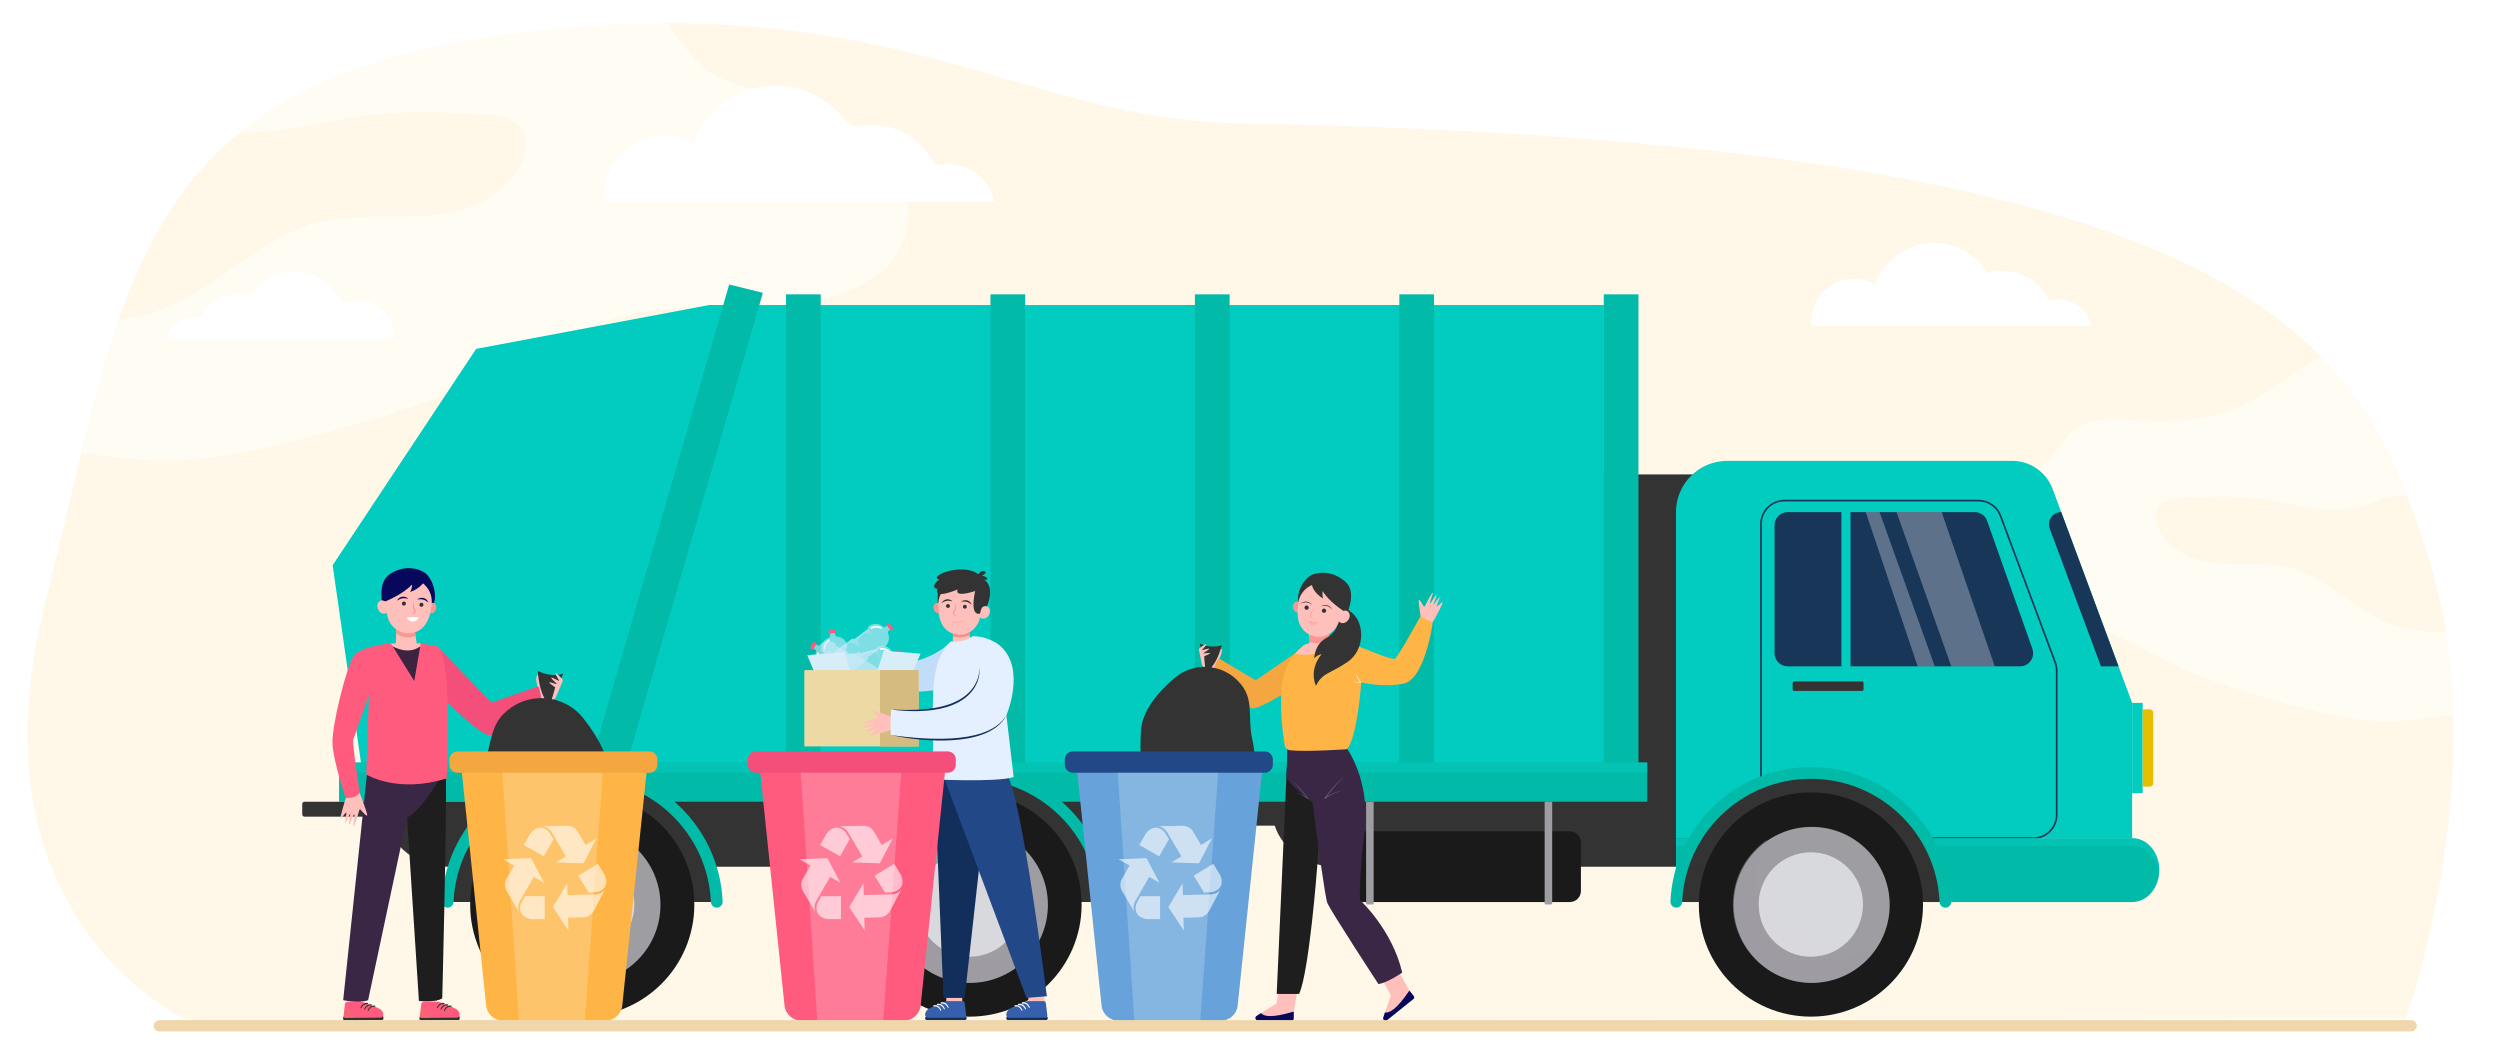 <?xml version="1.0" encoding="utf-8"?>
<!-- Generator: Adobe Illustrator 27.5.0, SVG Export Plug-In . SVG Version: 6.00 Build 0)  -->
<svg version="1.1" id="Layer_1" xmlns="http://www.w3.org/2000/svg" xmlns:xlink="http://www.w3.org/1999/xlink" x="0px" y="0px"
	 viewBox="0 0 4700 2000" style="enable-background:new 0 0 4700 2000;" xml:space="preserve">
<rect style="fill:#FFFFFF;" width="4700" height="2000"/>
<g>
	<path style="fill:#FFF8E9;" d="M358.988,1921.454c0,0-427.489-183.494-273.967-788.319
		C238.543,528.31,240.863,137.77,1020.938,56.9c675.864-70.067,897.686,167.736,1311.332,175.166
		C4282.593,267.1,4441.448,658.578,4566.58,1051.752c125.133,393.175-43.491,862.725-43.491,862.725L358.988,1921.454z"/>
	<path style="opacity:0.5;fill:#FFFFFF;" d="M948.469,693.729c67.608-33.383,132.591-73.705,205.014-94.678
		c106.586-30.866,220.351-17.465,330.914-26.879c86.413-7.358,184.138-39.36,214.761-120.526
		c24.118-63.925-4.656-138.686-54.489-185.413c-49.834-46.727-116.792-70.352-182.999-87.146
		c-52.16-13.23-107.917-24.374-147.699-60.622c-23.469-21.384-39.47-49.998-59.549-74.459
		c-71.571,0.187-148.979,4.134-233.484,12.894c-270.406,28.033-447.354,93.279-569.542,191.758
		c77.082,3.956,155.508-20.654,233.281-30.848c73.714-9.661,148.44-6.275,222.706-2.871c29.098,1.333,63.742,6.125,76.415,32.361
		c6.035,12.493,5.295,27.269,1.964,40.737c-17.703,71.58-98.202,108.909-171.538,116.362
		c-73.336,7.453-148.952-4.519-220.106,14.741c-97.615,26.42-170.808,106.848-262.151,150.253
		c-34.318,16.308-71.184,27.071-108.826,32.172c-26.489,76.372-48.398,159.811-70.24,249.855
		c46.908,5.986,93.693,13.38,140.929,14.747c96.682,2.796,192.174-19.712,285.733-44.256
		C705.701,788.821,831.534,751.468,948.469,693.729z"/>
	<path style="opacity:0.5;fill:#FFFFFF;" d="M4598.382,1187.038c-41.729,3.316-84.352-4.233-122.181-22.209
		c-58.921-27.999-106.136-79.88-169.104-96.924c-45.899-12.423-94.677-4.701-141.982-9.509s-99.233-28.888-110.652-75.061
		c-2.149-8.688-2.626-18.219,1.267-26.278c8.175-16.924,30.521-20.015,49.293-20.875c47.906-2.196,96.109-4.38,143.659,1.852
		c60.528,7.933,121.669,29.404,181.161,15.717c18.184-4.183,35.49-11.559,53.558-16.216c13.752-3.544,27.709-5.464,41.771-6.18
		c-27.689-71.597-62.622-141.905-115.74-208.716c0,0-34.463-42.766-45.646-51.71c-47.882,25.994-108.103,74.081-158.308,95.717
		c-60.233,25.957-128.095,26.734-193.573,23.01c-39.135-2.226-82.221-4.795-113.368,19.009
		c-22.813,17.435-34.564,45.945-55.788,65.283c-25.662,23.382-61.629,30.571-95.275,39.105
		c-42.708,10.833-85.9,26.073-118.046,56.215c-32.146,30.142-50.707,78.368-35.149,119.603
		c19.754,52.357,82.793,73.001,138.535,77.747c71.319,6.073,144.705-2.571,213.46,17.339
		c46.718,13.529,88.636,39.539,132.247,61.073c75.431,37.245,156.601,61.341,237.969,82.687
		c60.352,15.832,121.948,30.352,184.315,28.548c37.409-1.082,74.381-8.026,111.598-11.953
		C4611.151,1292.442,4606.813,1239.616,4598.382,1187.038z"/>
	<g>
		<path style="fill:#333333;" d="M842.645,891.922h758.684c65.907,0,119.335,48.263,119.335,107.8v399.808h50.635V999.722
			c0-59.537,53.429-107.8,119.335-107.8h334.298c65.907,0,119.335,48.263,119.335,107.8v399.808h47.333V999.722
			c0-59.537,53.428-107.8,119.335-107.8h737.078c65.906,0,119.335,48.263,119.335,107.8v521.963
			c0,59.536-53.429,107.801-119.335,107.801h-737.078c-54.15,0-99.849-32.592-114.439-77.236h-57.125
			c-14.59,44.645-60.288,77.236-114.438,77.236h-334.298c-54.15,0-99.849-32.592-114.439-77.236h-60.428
			c-14.59,44.645-60.289,77.236-114.439,77.236H842.645c-65.907,0-119.335-48.265-119.335-107.801V999.722
			C723.31,940.185,776.738,891.922,842.645,891.922z"/>
		<polygon style="fill:#02CCC0;" points="1162.403,1442.888 3015.096,1442.888 3015.096,573.569 1332.592,573.569 1162.403,780.82 
			1162.403,881.076 		"/>
		
			<rect x="3015.096" y="553.352" transform="matrix(-1 -1.224647e-16 1.224647e-16 -1 6095.431 1996.24)" style="fill:#02BAA8;" width="65.239" height="889.535"/>
		<polygon style="fill:#02CCC0;" points="1143.493,1414.514 1453.614,1414.514 1453.614,573.569 1477.725,573.569 
			1477.725,1414.514 1837.958,1414.514 1837.958,573.569 1862.067,573.569 1862.067,1414.514 2222.3,1414.514 2222.3,573.569 
			2246.41,573.569 2246.41,1414.514 2606.643,1414.514 2606.643,573.569 2630.753,573.569 2630.753,1414.514 2990.985,1414.514 
			2990.985,573.569 3015.096,573.569 3015.096,1414.514 3015.096,1433.43 3015.096,1442.888 2990.985,1442.888 2990.985,1433.43 
			2630.753,1433.43 2630.753,1442.888 2606.643,1442.888 2606.643,1433.43 2246.41,1433.43 2246.41,1442.888 2222.3,1442.888 
			2222.3,1433.43 1862.067,1433.43 1862.067,1442.888 1837.958,1442.888 1837.958,1433.43 1477.725,1433.43 1477.725,1442.888 
			1453.614,1442.888 1453.614,1433.43 1143.493,1433.43 		"/>
		
			<rect x="2630.753" y="553.352" transform="matrix(-1 -1.224647e-16 1.224647e-16 -1 5326.745 1996.24)" style="fill:#02BAA8;" width="65.239" height="889.535"/>
		
			<rect x="2246.41" y="553.352" transform="matrix(-1 -1.224647e-16 1.224647e-16 -1 4558.06 1996.24)" style="fill:#02BAA8;" width="65.239" height="889.535"/>
		
			<rect x="1862.067" y="553.352" transform="matrix(-1 -1.224647e-16 1.224647e-16 -1 3789.374 1996.24)" style="fill:#02BAA8;" width="65.239" height="889.535"/>
		
			<rect x="1477.725" y="553.352" transform="matrix(-1 -1.224647e-16 1.224647e-16 -1 3020.689 1996.24)" style="fill:#02BAA8;" width="65.239" height="889.535"/>
		<polygon style="fill:#02CCC0;" points="1079.909,1507.203 689.184,1507.203 625.363,1062.672 895.162,655.856 1332.592,573.569 
			1248.503,1193.484 		"/>
		<polygon style="fill:#02CCC0;" points="1359.679,573.569 1332.592,573.569 1070.456,1487.104 1094.566,1493.252 1325.973,771.835 
					"/>
		<polygon style="fill:#02BAA8;" points="1094.566,1491.598 1157.912,1507.203 1434.18,550.477 1370.834,534.872 		"/>
		
			<rect x="637.418" y="1433.43" transform="matrix(-1 -1.224647e-16 1.224647e-16 -1 3734.299 2940.633)" style="fill:#02BAA8;" width="2459.463" height="73.773"/>
		<rect x="637.418" y="1433.43" style="opacity:0.5;fill:#02CCC0;" width="2459.463" height="18.916"/>
		<g>
			<g>
				<path style="fill:#02CCC0;" d="M689.444,1076.801l-0.493-4.003l237.003-369.384l338.995-53.648l-211.371,738.088h-326.06
					L689.444,1076.801z M1233.825,677.316L939.342,723.92l-227.237,354.165l35.183,287.424h289.456L1233.825,677.316z"/>
			</g>
		</g>
		<path style="fill:#02CCC0;" d="M3782.739,866.403h-535.491c-53.248,0-96.415,43.181-96.415,96.448v612.956h378.359h479.201
			v-254.393l-149.357-401.955C3847.185,887.563,3816.755,866.403,3782.739,866.403z"/>
		<path style="opacity:0.2;fill:#02CCC0;" d="M3312.215,985.181c0,0,89.763,487.209,552.759,467.165l1.773,75.01l-1.773,18.089
			l-7.445,12.769l-9.573,9.576l-14.359,6.422l-6.914,0.849l-32.797,0.747h-115.587c0,0-140.051-0.215-140.76,0.14
			c-0.709,0.355-52.298,0-52.298,0l-174.62-112.433L3312.215,985.181z"/>
		
			<rect x="4008.394" y="1321.414" transform="matrix(-1 -1.224647e-16 1.224647e-16 -1 8036.643 2812.477)" style="fill:#02CCC0;" width="19.855" height="169.648"/>
		<g>
			<path style="fill:#183658;" d="M3309.024,1531.753V985.181c0-25.171,20.472-45.649,45.634-45.649h365.05
				c18.945,0,36.127,11.928,42.752,29.683l102.822,275.484c1.913,5.122,2.882,10.495,2.882,15.967v271.088
				c0,25.173-20.47,45.649-45.633,45.649h-467.873C3329.496,1577.402,3309.024,1556.926,3309.024,1531.753z M3354.658,942.723
				c-23.403,0-42.443,19.046-42.443,42.458v546.572c0,23.411,19.04,42.458,42.443,42.458h467.873
				c23.403,0,42.442-19.047,42.442-42.458v-271.088c0-5.09-0.902-10.087-2.681-14.851L3759.472,970.33
				c-6.163-16.512-22.143-27.607-39.764-27.607H3354.658z"/>
		</g>
		<path style="fill:#E5BE00;" d="M4041.882,1478.775h-13.633v-145.074h13.633c3.437,0,6.222,2.785,6.222,6.222v132.631
			C4048.104,1475.99,4045.318,1478.775,4041.882,1478.775z"/>
		<path style="fill:#183658;" d="M3820.894,1219.807l-85.104-240.608c-3.485-9.855-12.802-16.443-23.252-16.443h-351.724
			c-13.623,0-24.665,11.047-24.665,24.673v240.609c0,13.626,11.042,24.673,24.665,24.673h436.828
			C3814.667,1252.71,3826.573,1235.862,3820.894,1219.807z"/>
		<path style="fill:#02BAA8;" d="M4059.45,1635.816L4059.45,1635.816c0,33.143-22.741,60.01-50.793,60.01h-857.824v-120.02h857.824
			C4036.709,1575.807,4059.45,1602.674,4059.45,1635.816z"/>
		<path style="fill:#183658;" d="M3982.864,1252.71h-33.092l-96.236-258.885c-5.595-15.053,5.533-31.07,21.588-31.07l0,0
			L3982.864,1252.71z"/>
		<path style="fill:#333333;" d="M2064.574,1695.813h-41.243h-442.652c0,0-19.691-35.099-11.656-36.518
			c8.035-1.419,50.582-105.523,50.582-105.523l100.695-74.997l110.623-26.43l100.695,26.43l75.255,54.255l46.713,58.168
			l24.11,86.541L2064.574,1695.813z"/>
		<path style="fill:#02BAA8;" d="M2075.571,1706.376c-5.906,0-10.743-4.659-10.997-10.563
			c-5.547-128.698-111.95-231.692-241.947-231.692s-236.401,102.994-241.948,231.692c-0.254,5.903-5.091,10.563-10.998,10.563l0,0
			c-6.282,0-11.321-5.246-11.05-11.524c6.052-140.428,122.151-252.807,263.996-252.807c141.844,0,257.943,112.379,263.995,252.807
			C2086.893,1701.13,2081.854,1706.376,2075.571,1706.376L2075.571,1706.376z"/>
		
			<rect x="3461.899" y="948.068" transform="matrix(-1 -1.224647e-16 1.224647e-16 -1 6940.816 2215.465)" style="fill:#02CCC0;" width="17.018" height="319.33"/>
		<g>
			<path style="fill:#333333;" d="M1336.513,1695.813h-41.243H852.618c0,0-19.691-35.099-11.656-36.518
				c8.035-1.419,50.582-105.523,50.582-105.523l100.695-74.997l110.623-26.43l100.695,26.43l75.255,54.255l46.713,58.168
				l24.11,86.541L1336.513,1695.813z"/>
			<path style="fill:#02BAA8;" d="M1347.511,1706.376c-5.907,0-10.743-4.659-10.998-10.563
				c-5.547-128.698-111.951-231.692-241.948-231.692c-129.997,0-236.4,102.994-241.948,231.692
				c-0.254,5.903-5.091,10.563-10.997,10.563l0,0c-6.282,0-11.321-5.246-11.051-11.524
				c6.052-140.428,122.151-252.807,263.996-252.807c141.844,0,257.943,112.379,263.995,252.807
				C1358.832,1701.13,1353.792,1706.376,1347.511,1706.376L1347.511,1706.376z"/>
		</g>
		<g>
			
				<ellipse transform="matrix(0.002 -1 1 0.002 118.633 3519.743)" style="fill:#1A1A1A;" cx="1822.627" cy="1700.439" rx="210.797" ry="210.727"/>
			
				<ellipse transform="matrix(0.003 -1 1 0.003 117.549 3518.728)" style="fill:#9E9DA2;" cx="1822.627" cy="1700.439" rx="146.666" ry="146.617"/>
			<path style="opacity:0.5;fill:#9E9DA2;" d="M1740.864,1578.686c-14.092,22.527-22.265,49.138-22.265,77.672
				c0,81.002,65.643,146.666,146.617,146.666c30.275,0,58.404-9.184,81.762-24.912c-25.911,41.424-71.901,68.994-124.352,68.994
				c-80.974,0-146.617-65.665-146.617-146.666C1676.01,1649.723,1701.746,1605.023,1740.864,1578.686z"/>
			<path style="fill:#D8D9DD;" d="M1724.573,1700.439c0,54.172,43.9,98.086,98.054,98.086c54.153,0,98.054-43.914,98.054-98.086
				s-43.9-98.088-98.054-98.088C1768.473,1602.352,1724.573,1646.268,1724.573,1700.439z"/>
			<path style="opacity:0.3;fill:#D8D9DD;" d="M1768.471,1618.676c-10.303,15.524-16.318,34.144-16.318,54.174
				c0,54.171,43.9,98.087,98.054,98.087c20.024,0,38.637-6.018,54.156-16.324c-17.562,26.461-47.606,43.913-81.736,43.913
				c-54.154,0-98.054-43.914-98.054-98.086C1724.573,1666.298,1742.02,1636.244,1768.471,1618.676z"/>
		</g>
		<path style="opacity:0.5;fill:#02CCC0;" d="M4008.657,1575.807c28.052,0,50.793,26.867,50.793,60.01l0,0
			c0,2.464-0.164,4.879-0.408,7.265c-3.041-29.709-24.418-52.744-50.385-52.744h-857.824v-14.53H4008.657z"/>
		<g>
			
				<ellipse transform="matrix(0.002 -1 1 0.002 -608.004 2791.689)" style="fill:#1A1A1A;" cx="1094.565" cy="1700.439" rx="210.797" ry="210.727"/>
			
				<ellipse transform="matrix(0.003 -1 1 0.003 -608.653 2790.675)" style="fill:#9E9DA2;" cx="1094.565" cy="1700.439" rx="146.666" ry="146.617"/>
			<path style="opacity:0.5;fill:#9E9DA2;" d="M1012.803,1578.686c-14.092,22.527-22.265,49.138-22.265,77.672
				c0,81.002,65.643,146.666,146.617,146.666c30.275,0,58.404-9.184,81.763-24.912c-25.912,41.424-71.901,68.994-124.352,68.994
				c-80.975,0-146.617-65.665-146.617-146.666C947.949,1649.723,973.685,1605.023,1012.803,1578.686z"/>
			<path style="fill:#D8D9DD;" d="M996.512,1700.439c0,54.172,43.9,98.086,98.054,98.086c54.153,0,98.054-43.914,98.054-98.086
				s-43.9-98.088-98.054-98.088C1040.412,1602.352,996.512,1646.268,996.512,1700.439z"/>
			<path style="opacity:0.3;fill:#D8D9DD;" d="M1040.41,1618.676c-10.303,15.524-16.318,34.144-16.318,54.174
				c0,54.171,43.9,98.087,98.054,98.087c20.024,0,38.637-6.018,54.156-16.324c-17.562,26.461-47.606,43.913-81.736,43.913
				c-54.154,0-98.054-43.914-98.054-98.086C996.511,1666.298,1013.958,1636.244,1040.41,1618.676z"/>
		</g>
		<path style="fill:#333333;" d="M3646.385,1695.813h-41.243h-442.652c0,0-19.691-35.099-11.656-36.518
			s50.582-105.523,50.582-105.523l100.695-74.997l110.623-26.43l100.694,26.43l75.256,54.255l46.713,58.168l24.11,86.541
			L3646.385,1695.813z"/>
		<path style="fill:#333333;" d="M3372.979,1298.942h127.729c1.542,0,2.792-1.25,2.792-2.792v-12.243
			c0-1.542-1.25-2.792-2.792-2.792h-127.729c-1.542,0-2.793,1.25-2.793,2.792v12.243
			C3370.186,1297.692,3371.437,1298.942,3372.979,1298.942z"/>
		<g>
			
				<ellipse transform="matrix(0.002 -1 1 0.002 1697.295 5101.52)" style="fill:#1A1A1A;" cx="3404.437" cy="1700.439" rx="210.797" ry="210.727"/>
			
				<ellipse transform="matrix(0.003 -1 1 0.003 1695.342 5100.539)" style="fill:#9E9DA2;" cx="3404.437" cy="1700.439" rx="146.666" ry="146.617"/>
			<path style="opacity:0.5;fill:#9E9DA2;" d="M3322.675,1578.686c-14.093,22.527-22.266,49.138-22.266,77.672
				c0,81.002,65.643,146.666,146.617,146.666c30.275,0,58.404-9.184,81.763-24.912c-25.911,41.424-71.901,68.994-124.353,68.994
				c-80.974,0-146.616-65.665-146.616-146.666C3257.82,1649.723,3283.556,1605.023,3322.675,1578.686z"/>
			<path style="fill:#D8D9DD;" d="M3306.383,1700.439c0,54.172,43.9,98.086,98.054,98.086c54.154,0,98.055-43.914,98.055-98.086
				s-43.9-98.088-98.055-98.088C3350.283,1602.352,3306.383,1646.268,3306.383,1700.439z"/>
			<path style="opacity:0.3;fill:#D8D9DD;" d="M3350.281,1618.676c-10.303,15.524-16.317,34.144-16.317,54.174
				c0,54.171,43.899,98.087,98.053,98.087c20.024,0,38.637-6.018,54.156-16.324c-17.561,26.461-47.605,43.913-81.736,43.913
				c-54.153,0-98.054-43.914-98.054-98.086C3306.383,1666.298,3323.83,1636.244,3350.281,1618.676z"/>
		</g>
		<path style="fill:#1A1A1A;" d="M2529.675,1695.826h421.626c11.506,0,20.833-9.327,20.833-20.833v-91.337
			c0-11.506-9.327-20.833-20.833-20.833h-421.626c-11.506,0-20.833,9.327-20.833,20.833v91.337
			C2508.842,1686.499,2518.169,1695.826,2529.675,1695.826z"/>
		<path style="fill:#9E9DA2;" d="M2906.162,1700.439h9.737c1.228,0,2.223-0.995,2.223-2.223v-191.014h-14.182v191.014
			C2903.94,1699.444,2904.935,1700.439,2906.162,1700.439z"/>
		<path style="fill:#9E9DA2;" d="M2570.513,1700.439h9.737c1.228,0,2.223-0.995,2.223-2.223v-191.014h-14.183v191.014
			C2568.29,1699.444,2569.285,1700.439,2570.513,1700.439z"/>
		<path style="fill:#333333;" d="M572.635,1535.395h164.666c2.439,0,4.416-1.977,4.416-4.415v-19.36
			c0-2.439-1.977-4.416-4.416-4.416H572.635c-2.439,0-4.416,1.977-4.416,4.416v19.36
			C568.219,1533.418,570.196,1535.395,572.635,1535.395z"/>
		<path style="fill:#02BAA8;" d="M3657.382,1706.376c-5.906,0-10.742-4.659-10.997-10.563
			c-5.548-128.698-111.951-231.692-241.948-231.692c-129.996,0-236.4,102.994-241.947,231.692
			c-0.254,5.903-5.09,10.563-10.997,10.563l0,0c-6.282,0-11.321-5.246-11.051-11.524c6.053-140.428,122.151-252.807,263.995-252.807
			c141.845,0,257.943,112.379,263.996,252.807C3668.703,1701.13,3663.664,1706.376,3657.382,1706.376L3657.382,1706.376z"/>
		<polygon style="opacity:0.3;fill:#FFFFFF;" points="3650.335,962.755 3750.149,1252.71 3668.443,1252.71 3565.492,962.755 		"/>
		<polygon style="opacity:0.3;fill:#FFFFFF;" points="3533.552,962.755 3637.358,1252.71 3605.142,1252.71 3507.6,962.755 		"/>
	</g>
	<g>
		<g>
			<path style="fill:#C2DDF9;" d="M1787.84,1206.016c0,0-31.651,37.62-106.193,44.257s-18.733,46.011-18.733,46.011
				s89.83,12.939,121.213-8.142C1815.511,1267.06,1787.84,1206.016,1787.84,1206.016z"/>
			<g>
				<g>
					<path style="opacity:0.6;fill:#CFE9FA;" d="M1544.699,1222.621l-0.086-0.585c-1.498-10.229,4.491-19.821,13.829-23.235
						c1.563-0.572,2.492-2.185,2.25-3.832l-1.351-9.228l9.354-1.371l1.352,9.233c0.241,1.646,1.591,2.925,3.25,3.025
						c9.914,0.603,18.389,8.07,19.886,18.291l0.085,0.585c0.26,1.777-0.873,3.438-2.576,3.873l4.699,32.089
						c1.854,0.262,3.394,1.713,3.679,3.66l6.785,46.336c1.107,7.561-4.123,14.587-11.68,15.694l-10.601,1.554l-10.601,1.553
						c-7.558,1.107-14.582-4.123-15.689-11.684l-6.785-46.337c-0.285-1.947,0.774-3.779,2.475-4.562l-4.699-32.088
						C1546.521,1225.664,1544.959,1224.399,1544.699,1222.621z"/>
					<path style="fill:#FF5B7E;" d="M1559.268,1191.652l11.276-1.652c0.755-0.11,1.278-0.813,1.168-1.567l-0.529-3.613
						c-0.111-0.756-0.813-1.278-1.568-1.167l-11.276,1.652c-0.755,0.11-1.278,0.812-1.167,1.567l0.529,3.613
						C1557.811,1191.24,1558.512,1191.763,1559.268,1191.652z"/>
					<g>
						<path style="fill:#FFFFFF;" d="M1550.24,1221.355c0.729-0.107,1.285-0.736,1.28-1.494
							c-0.065-10.193,7.545-15.041,7.869-15.242c0.702-0.437,0.92-1.359,0.486-2.063c-0.434-0.703-1.353-0.925-2.058-0.492
							c-0.383,0.235-9.371,5.89-9.295,17.816c0.005,0.828,0.681,1.495,1.509,1.49
							C1550.102,1221.37,1550.171,1221.365,1550.24,1221.355z"/>
					</g>
					<path style="opacity:0.3;fill:#CFE9FA;" d="M1552.976,1257.682l-4.699-32.088l21.263-3.116c0,0-15.699,4.323-15.797,11.315
						c-0.099,6.993-2.515,24.679,20.559,21.586c0,0-18.658,4.427-18.505,14.285s0.337,52.513,27.779,49.047l-10.601,1.553
						c-7.558,1.107-14.582-4.123-15.689-11.684l-6.785-46.337C1550.215,1260.296,1551.274,1258.464,1552.976,1257.682z"/>
				</g>
				<g>
					<path style="opacity:0.6;fill:#CFE9FA;" d="M1651.67,1215.135l0.567-0.165c9.922-2.893,20.245,1.72,24.911,10.501
						c0.781,1.471,2.506,2.168,4.104,1.702l8.951-2.609l2.645,9.079l-8.956,2.611c-1.596,0.466-2.676,1.979-2.547,3.638
						c0.768,9.905-5.458,19.331-15.372,22.222l-0.567,0.165c-1.725,0.503-3.524-0.392-4.19-2.019l-31.125,9.075
						c-0.003,1.873-1.229,3.599-3.117,4.149l-44.945,13.104c-7.333,2.138-15.011-2.075-17.148-9.411l-2.998-10.289l-2.998-10.289
						c-2.137-7.336,2.075-15.016,9.408-17.154l44.945-13.104c1.889-0.551,3.849,0.246,4.858,1.823l31.124-9.074
						C1648.907,1217.359,1649.945,1215.638,1651.67,1215.135z"/>
					<path style="fill:#FF5B7E;" d="M1684.339,1225.304l3.189,10.945c0.214,0.733,0.981,1.154,1.714,0.94l3.504-1.021
						c0.733-0.214,1.153-0.98,0.94-1.714l-3.189-10.945c-0.214-0.732-0.981-1.153-1.714-0.94l-3.504,1.022
						C1684.546,1223.804,1684.126,1224.571,1684.339,1225.304z"/>
					<g>
						<path style="fill:#FFFFFF;" d="M1653.687,1220.451c0.205,0.707,0.906,1.172,1.655,1.063
							c10.083-1.468,15.932,5.403,16.176,5.696c0.529,0.636,1.473,0.725,2.109,0.198c0.636-0.527,0.729-1.468,0.204-2.107
							c-0.285-0.347-7.122-8.473-18.92-6.756c-0.819,0.119-1.387,0.881-1.268,1.7
							C1653.652,1220.316,1653.667,1220.385,1653.687,1220.451z"/>
					</g>
					<path style="opacity:0.3;fill:#CFE9FA;" d="M1618.095,1228.164l31.124-9.074l6.014,20.639c0,0-6.442-14.959-13.38-14.094
						c-6.937,0.865-24.781,0.908-18.541,23.343c0,0-6.953-17.876-16.693-16.367s-51.948,7.566-44.737,34.278l-2.998-10.289
						c-2.137-7.336,2.075-15.016,9.408-17.154l44.945-13.104C1615.126,1225.79,1617.086,1226.587,1618.095,1228.164z"/>
				</g>
				<g>
					<path style="opacity:0.6;fill:#CFE9FA;" d="M1632.883,1177.562l0.47-0.354c8.22-6.192,19.478-5.513,26.943,1.054
						c1.25,1.1,3.104,1.145,4.429,0.147l7.416-5.587l5.687,7.555l-7.42,5.59c-1.323,0.997-1.792,2.791-1.084,4.295
						c4.231,8.987,1.772,19.985-6.441,26.173l-0.47,0.354c-1.429,1.076-3.424,0.873-4.621-0.413l-25.788,19.426
						c0.661,1.752,0.132,3.795-1.433,4.974l-37.238,28.052c-6.076,4.576-14.726,3.339-19.321-2.765l-6.445-8.562l-6.444-8.562
						c-4.595-6.104-3.395-14.763,2.681-19.339l37.238-28.052c1.565-1.179,3.674-1.124,5.175-0.004l25.788-19.426
						C1631.098,1180.612,1631.454,1178.639,1632.883,1177.562z"/>
					<path style="fill:#FF5B7E;" d="M1666.938,1175.576l6.856,9.107c0.459,0.61,1.326,0.732,1.935,0.272l2.894-2.18
						c0.609-0.459,0.731-1.325,0.272-1.935l-6.856-9.107c-0.459-0.61-1.326-0.732-1.936-0.273l-2.894,2.181
						C1666.602,1174.101,1666.479,1174.967,1666.938,1175.576z"/>
					<g>
						<path style="fill:#FFFFFF;" d="M1636.649,1181.82c0.443,0.588,1.26,0.776,1.919,0.411c8.877-4.918,16.766-0.553,17.097-0.364
							c0.718,0.407,1.63,0.159,2.036-0.558c0.406-0.716,0.159-1.627-0.559-2.04c-0.389-0.224-9.643-5.414-20.03,0.34
							c-0.721,0.399-0.98,1.311-0.578,2.034C1636.569,1181.706,1636.607,1181.766,1636.649,1181.82z"/>
					</g>
					<path style="opacity:0.3;fill:#CFE9FA;" d="M1606.215,1201.545l25.788-19.426l12.927,17.173c0,0-11.312-11.714-17.47-8.466
						c-6.158,3.248-22.773,9.563-8.998,28.334c0,0-12.823-14.261-21.365-9.426c-8.542,4.836-45.73,25.34-29.531,47.767l-6.444-8.562
						c-4.595-6.104-3.395-14.763,2.681-19.34l37.238-28.051C1602.605,1200.37,1604.714,1200.425,1606.215,1201.545z"/>
				</g>
				<g>
					<path style="opacity:0.6;fill:#CFE9FA;" d="M1544.254,1250.875l-0.509-0.295c-8.907-5.154-12.675-15.788-9.544-25.227
						c0.524-1.58-0.158-3.307-1.593-4.137l-8.036-4.649l4.734-8.187l8.041,4.653c1.434,0.829,3.268,0.562,4.376-0.679
						c6.621-7.404,17.703-9.431,26.603-4.28l0.509,0.295c1.548,0.896,2.14,2.813,1.424,4.417l27.942,16.17
						c1.354-1.292,3.441-1.602,5.137-0.62l40.351,23.351c6.583,3.81,8.82,12.26,4.995,18.874l-5.365,9.276l-5.365,9.277
						c-3.825,6.613-12.263,8.887-18.846,5.077l-40.351-23.351c-1.696-0.981-2.468-2.945-2.023-4.765l-27.943-16.17
						C1547.758,1251.328,1545.802,1251.771,1544.254,1250.875z"/>
					<path style="fill:#FF5B7E;" d="M1529.137,1220.283l5.707-9.869c0.382-0.66,0.156-1.506-0.505-1.888l-3.136-1.814
						c-0.661-0.383-1.506-0.157-1.889,0.504l-5.707,9.868c-0.382,0.661-0.156,1.506,0.504,1.889l3.136,1.814
						C1527.91,1221.17,1528.755,1220.943,1529.137,1220.283z"/>
					<g>
						<path style="fill:#FFFFFF;" d="M1546.704,1245.745c0.369-0.638,0.223-1.464-0.371-1.929
							c-7.99-6.257-7.051-15.226-7.007-15.604c0.095-0.82-0.489-1.563-1.307-1.658c-0.817-0.094-1.56,0.489-1.66,1.311
							c-0.054,0.445-1.22,10.995,8.129,18.315c0.649,0.509,1.589,0.392,2.098-0.261
							C1546.63,1245.862,1546.67,1245.805,1546.704,1245.745z"/>
					</g>
					<path style="opacity:0.3;fill:#CFE9FA;" d="M1576.735,1266.077l-27.943-16.17l10.761-18.608c0,0-6.367,14.99-0.974,19.395
						c5.393,4.404,17.688,17.243,29.59-2.77c0,0-8.123,17.375-0.339,23.355c7.784,5.98,41.168,32.23,55.488,8.559l-5.365,9.277
						c-3.825,6.613-12.263,8.887-18.846,5.077l-40.351-23.351C1577.062,1269.86,1576.29,1267.896,1576.735,1266.077z"/>
				</g>
				<path style="fill:#D7EEF9;" d="M1637.584,1287.468c0,0,23.349-53.121,22.93-64.181c0,0,35.073,2.605,70.156,5.63l-25.416,60.694
					L1637.584,1287.468z"/>
				<path style="fill:#D7EEF9;" d="M1610.706,1290.307c0,0-23.349-53.121-22.93-64.18c0,0-35.073,2.605-70.156,5.629l25.416,60.694
					L1610.706,1290.307z"/>
				<rect x="1512.188" y="1259.775" style="fill:#EDD9A4;" width="214.857" height="143.453"/>
				<rect x="1654.408" y="1259.775" style="fill:#D6BB80;" width="72.637" height="143.453"/>
				<path style="fill:#D6BB80;" d="M1716.983,1292.064h-49.333c-1.88,0-3.404-1.523-3.404-3.403v-0.001
					c0-1.88,1.524-3.404,3.404-3.404h49.333c1.88,0,3.404,1.524,3.404,3.404v0.001
					C1720.387,1290.541,1718.863,1292.064,1716.983,1292.064z"/>
			</g>
			<polygon style="fill:#FFC0BB;" points="1809.044,1891.354 1809.044,1870.259 1784.92,1863.575 1779.551,1865.935 
				1778.635,1891.354 1786.231,1913.503 			"/>
			<polygon style="fill:#122F5B;" points="1756.58,1458.747 1773.696,1876.088 1813.56,1876.088 1848.684,1560.643 
				1802.632,1419.316 			"/>
			<polygon style="fill:#FFC0BB;" points="1963.201,1891.354 1963.201,1870.259 1939.077,1863.575 1933.708,1865.935 
				1932.792,1891.354 1940.389,1913.503 			"/>
			<path style="fill:#FFC0BB;" d="M1650.965,1347.756c0.704,0.624,0.443,1.786-0.466,2.032c-7.039,1.906-29.148,8.048-29.07,9.949
				c0.092,2.261,19.981-2.744,21.146-0.995c1.164,1.748-18.359,6.141-17.871,8.542c0.489,2.401,18.156-2.201,18.715-1.261
				c0.56,0.94-15.896,7.16-16.457,8.745s17.814-2.916,18.816-1.968s-10.646,8.272-10.133,9.346c0.512,1.072,0.675,1.873,31.62-7.1
				l12.032-4.054l8.038-8.614l-6.016-12.825c0,0-38.76-14.739-40.151-13.745C1639.843,1336.757,1640.12,1338.137,1650.965,1347.756z
				"/>
			<path style="fill:#224887;" d="M1773.696,1459.633l156.164,416.455l38.246-3.124c0,0-47.612-381.813-76.103-418.12
				c-28.49-36.308-90.933-28.5-90.933-28.5L1773.696,1459.633z"/>
			<path style="fill:#FFC0BB;" d="M1791.026,1212.58c0,0,19.291,11.438,34.319,0l0,0l-3.543-27.918l-29.901-6.164L1791.026,1212.58
				L1791.026,1212.58z"/>
			<path style="fill:#FC8D84;" d="M1791.434,1196.709l0.467-18.211l30.334,9.438l0.853,6.825
				C1816.357,1197.205,1803.565,1200.174,1791.434,1196.709z"/>
			<path style="fill:#E4F0FF;" d="M1675.013,1333.818c15.287,3.652,51.255,1.833,78.504-0.309
				c0.221-22.543,1.084-43.523,3.063-58.251c7.025-52.314,31.26-69.243,31.26-69.243c24.158,2.874,40.94-10.009,40.94-10.009
				c32.393,0.391,51.125,17.958,51.125,17.958c49.766,42.94,12.099,130.785,12.099,130.785l13.66,116.06
				c-30.832,10.54-156.89,4.204-156.89,4.204s6.162-36.963,5.26-74.578c-39.949-2.242-79.021-8.598-79.021-8.598
				C1673.452,1373.249,1675.013,1333.818,1675.013,1333.818z"/>
			<path style="fill:#122F5B;" d="M1841.399,1255.608c0.081,17.376-7.53,34.115-19.544,46.061
				c-6.005,6.014-12.976,11.025-20.501,15.002c-7.521,3.974-15.461,7.248-23.719,9.514c-1.026,0.301-2.035,0.66-3.073,0.922
				l-3.12,0.768c-2.083,0.497-4.152,1.056-6.248,1.505l-6.325,1.188l-3.163,0.594l-3.191,0.443c-4.254,0.606-8.504,1.254-12.8,1.563
				l-6.429,0.596c-2.147,0.162-4.3,0.243-6.451,0.368c-17.215,0.894-34.517,0.563-51.824-0.313
				c17.178,2.234,34.538,3.493,51.933,3.053c17.362-0.474,34.862-2.331,51.682-7.318c8.424-2.386,16.598-5.759,24.315-9.969
				c7.675-4.273,14.882-9.546,20.884-16.024c3.05-3.186,5.699-6.739,8.086-10.435c2.294-3.763,4.27-7.705,5.833-11.808
				c1.478-4.134,2.586-8.385,3.239-12.7C1841.642,1264.31,1841.887,1259.922,1841.399,1255.608z"/>
			<path style="fill:#122F5B;" d="M1675.013,1381.838c18.862,4.228,38.049,7.043,57.333,8.749
				c19.286,1.706,38.717,2.213,58.102,1.02c19.334-1.321,38.798-4.204,57.128-11.018c9.143-3.372,17.95-7.856,25.732-13.768
				c7.719-5.943,14.412-13.373,18.695-22.071c-4.978,8.299-11.805,15.311-19.708,20.679c-7.854,5.453-16.605,9.494-25.643,12.579
				c-9.051,3.079-18.393,5.297-27.843,6.875c-9.45,1.594-19,2.638-28.586,3.22c-19.171,1.25-38.45,0.9-57.673-0.239
				c-9.613-0.595-19.221-1.394-28.812-2.403C1694.138,1384.516,1684.569,1383.265,1675.013,1381.838z"/>
			<g>
				<path style="fill:#122F5B;" d="M1743.162,1918.226l70.223-0.204c2.17-0.007,3.924-1.771,3.917-3.942l0,0
					c-0.006-2.171-1.77-3.926-3.941-3.919l-70.223,0.204c-2.17,0.006-3.924,1.771-3.917,3.942l0,0
					C1739.228,1916.477,1740.992,1918.231,1743.162,1918.226z"/>
				<path style="fill:#3660AC;" d="M1813.647,1886.278l2.65,21.855c0.327,2.694-1.174,5.146-3.154,5.152l-68.806,0.2
					c-1.787,0.005-3.558-1.105-4.502-3.201c-0.969-2.147-1.171-5.388,1.897-9.752c6.071-8.639,25.953-10.867,35.938-18.148
					c0.204-0.148,0.444-0.229,0.697-0.23l31.662-0.092C1811.82,1882.058,1813.351,1883.843,1813.647,1886.278z"/>
				<g>
					<path style="fill:#FFFFFF;" d="M1782.882,1894.836L1782.882,1894.836c0.496-0.307,0.676-1.146,0.386-1.782
						c-1.36-2.991-5.604-10.271-14.191-8.749c-0.497,0.088-0.831,0.749-0.745,1.429l0.003,0.021
						c0.084,0.658,0.533,1.089,1.013,1.005c7.696-1.336,11.305,5.081,12.405,7.588
						C1781.988,1894.883,1782.469,1895.092,1782.882,1894.836z"/>
				</g>
				<g>
					<path style="fill:#FFFFFF;" d="M1775.744,1897.671L1775.744,1897.671c0.497-0.308,0.676-1.146,0.386-1.782
						c-1.36-2.991-5.604-10.271-14.191-8.749c-0.496,0.088-0.831,0.749-0.744,1.429l0.002,0.021
						c0.084,0.658,0.532,1.089,1.013,1.005c7.696-1.337,11.306,5.081,12.405,7.588
						C1774.85,1897.718,1775.332,1897.927,1775.744,1897.671z"/>
				</g>
				<g>
					<path style="fill:#FFFFFF;" d="M1769.106,1900.316L1769.106,1900.316c0.497-0.308,0.675-1.146,0.386-1.783
						c-1.36-2.991-5.604-10.271-14.192-8.748c-0.496,0.088-0.83,0.748-0.744,1.428l0.003,0.022c0.083,0.658,0.532,1.088,1.012,1.005
						c7.696-1.337,11.306,5.08,12.406,7.588C1768.212,1900.362,1768.693,1900.571,1769.106,1900.316z"/>
				</g>
			</g>
			<g>
				<path style="fill:#122F5B;" d="M1895.752,1918.226l70.223-0.204c2.17-0.007,3.924-1.771,3.917-3.942l0,0
					c-0.006-2.171-1.771-3.926-3.94-3.919l-70.223,0.204c-2.17,0.006-3.924,1.771-3.918,3.942l0,0
					C1891.817,1916.477,1893.582,1918.231,1895.752,1918.226z"/>
				<path style="fill:#3660AC;" d="M1966.237,1886.278l2.651,21.855c0.327,2.694-1.174,5.146-3.154,5.152l-68.806,0.2
					c-1.787,0.005-3.557-1.105-4.502-3.201c-0.969-2.147-1.171-5.388,1.896-9.752c6.071-8.639,25.953-10.867,35.938-18.148
					c0.204-0.148,0.444-0.229,0.697-0.23l31.663-0.092C1964.41,1882.058,1965.941,1883.843,1966.237,1886.278z"/>
				<g>
					<path style="fill:#FFFFFF;" d="M1935.472,1894.836L1935.472,1894.836c0.497-0.307,0.676-1.146,0.386-1.782
						c-1.359-2.991-5.604-10.271-14.191-8.749c-0.496,0.088-0.831,0.749-0.744,1.429l0.003,0.021
						c0.083,0.658,0.532,1.089,1.012,1.005c7.696-1.336,11.305,5.081,12.405,7.588
						C1934.578,1894.883,1935.06,1895.092,1935.472,1894.836z"/>
				</g>
				<g>
					<path style="fill:#FFFFFF;" d="M1928.334,1897.671L1928.334,1897.671c0.497-0.308,0.676-1.146,0.386-1.782
						c-1.36-2.991-5.604-10.271-14.191-8.749c-0.496,0.088-0.831,0.749-0.744,1.429l0.003,0.021
						c0.083,0.658,0.532,1.089,1.012,1.005c7.696-1.337,11.305,5.081,12.406,7.588
						C1927.441,1897.718,1927.921,1897.927,1928.334,1897.671z"/>
				</g>
				<g>
					<path style="fill:#FFFFFF;" d="M1921.696,1900.316L1921.696,1900.316c0.497-0.308,0.676-1.146,0.386-1.783
						c-1.359-2.991-5.604-10.271-14.191-8.748c-0.496,0.088-0.831,0.748-0.744,1.428l0.003,0.022
						c0.084,0.658,0.532,1.088,1.012,1.005c7.696-1.337,11.305,5.08,12.406,7.588
						C1920.802,1900.362,1921.283,1900.571,1921.696,1900.316z"/>
				</g>
			</g>
			<g>
				<path style="fill:#333333;" d="M1762.867,1113.685l0.045,26.272l14.015-32.808c0,0-11.17-7.779-12.04-5.729
					C1764.017,1103.473,1762.867,1113.685,1762.867,1113.685z"/>
				<path style="fill:#F99893;" d="M1770.585,1140.838c1.584,5.232-0.524,10.502-4.709,11.769c-4.184,1.268-8.86-1.946-10.444-7.179
					c-1.584-5.232,0.524-10.502,4.709-11.77C1764.325,1132.392,1769.001,1135.605,1770.585,1140.838z"/>
				<path style="fill:#FFC0BB;" d="M1764.353,1143.505c-0.005-1.301-0.085-2.597-0.189-3.894
					c-0.422-5.232,0.107-10.689,1.839-16.191c5.574-17.7,22.431-29.854,40.979-29.502c24.987,0.476,43.675,21.984,41.416,46.213
					c2.77-1.218,5.759-1.279,8.254,0.127c4.787,2.697,5.935,9.737,2.563,15.724c-3.371,5.985-9.985,8.65-14.772,5.952
					c-0.665-0.374-1.252-0.84-1.774-1.367c-4.022,20.42-22.393,34.757-42.614,32.532
					C1780.161,1190.91,1764.473,1175.318,1764.353,1143.505z"/>
				<path style="fill:#F99893;" d="M1796.906,1134.909c-0.457,2.381-0.844,4.714-1.328,6.983c-0.502,2.214-1.122,4.568-2.268,6.004
					l-0.219,0.223c-0.082,0.084-0.106,0.131-0.271,0.278c-0.26,0.267-0.557,0.478-0.773,0.802c-0.464,0.594-0.835,1.314-0.969,2.096
					c-0.305,1.574,0.308,3.123,1.213,4.154c1.85,2.131,4.588,2.737,6.966,2.534c-2.271-0.78-4.382-1.937-5.444-3.668
					c-0.484-0.853-0.75-1.764-0.485-2.534c0.106-0.385,0.3-0.748,0.586-1.07c0.108-0.181,0.322-0.308,0.47-0.47l0.362-0.349
					l0.408-0.411c0.949-1.159,1.393-2.415,1.732-3.642c0.314-1.238,0.489-2.459,0.564-3.687
					C1797.597,1139.711,1797.454,1137.281,1796.906,1134.909z"/>
				<path style="fill:#333333;" d="M1810.261,1140.258c-0.223,2.026,1.239,3.85,3.264,4.072c2.026,0.224,3.849-1.238,4.072-3.266
					c0.223-2.026-1.239-3.85-3.264-4.072C1812.307,1136.769,1810.484,1138.231,1810.261,1140.258z"/>
				<path style="fill:#333333;" d="M1778.533,1138.857c-0.223,2.026,1.239,3.851,3.264,4.073c2.026,0.223,3.849-1.239,4.072-3.266
					s-1.239-3.851-3.265-4.073S1778.756,1136.831,1778.533,1138.857z"/>
				<path style="fill:#F99893;" d="M1812.484,1165.91c-1.087,0.684-2.208,1.299-3.372,1.814c-1.151,0.538-2.333,1.004-3.543,1.368
					c-2.414,0.73-4.918,1.148-7.417,1.059c-2.5-0.077-4.959-0.685-7.259-1.699c-2.288-1.05-4.393-2.511-6.343-4.182
					c0.843,0.97,1.765,1.878,2.766,2.702c1,0.826,2.109,1.515,3.251,2.149c1.161,0.601,2.387,1.085,3.657,1.425
					c1.274,0.323,2.581,0.514,3.895,0.572c2.63,0.071,5.256-0.399,7.689-1.324
					C1808.239,1168.873,1810.539,1167.602,1812.484,1165.91z"/>
				<path style="fill:#333333;" d="M1806.982,1131.301c1.946-0.281,3.762-0.442,5.532-0.438c1.767,0.006,3.465,0.227,5.081,0.687
					c1.603,0.479,3.196,1.09,4.667,2.06c0.799,0.395,1.454,1.009,2.249,1.498c0.756,0.538,1.435,1.178,2.29,1.726
					c-0.326-0.918-0.73-1.83-1.235-2.688c-0.58-0.795-1.115-1.675-1.893-2.333c-1.41-1.473-3.314-2.49-5.306-3.064
					c-2.006-0.568-4.143-0.599-6.116-0.147C1810.287,1129.066,1808.42,1129.927,1806.982,1131.301z"/>
				<path style="fill:#333333;" d="M1790.64,1130.577c-1.267-1.533-3.021-2.606-4.917-3.3c-1.906-0.679-4.032-0.898-6.091-0.569
					c-2.045,0.337-4.056,1.125-5.629,2.423c-0.848,0.563-1.483,1.373-2.151,2.096c-0.602,0.792-1.11,1.65-1.541,2.524
					c0.913-0.444,1.662-1,2.475-1.446c0.847-0.393,1.569-0.926,2.409-1.224c1.574-0.792,3.228-1.212,4.875-1.5
					c1.658-0.268,3.371-0.288,5.126-0.087C1786.956,1129.697,1788.739,1130.07,1790.64,1130.577z"/>
				<path style="fill:#333333;" d="M1765.904,1089.314c0,0-12.324-1.538,2.178-9.881c14.503-8.343,50.966-15.058,71.267,0.132
					c0,0,5.912-8.719,11.959-5.461s-5.538,8.071-5.538,8.071s8.216,1.024,10.078,5.43c1.377,3.256-3.649,2.597-6.365,2.031
					c4.529,1.525,20.592,15.609,5.968,50.181c-3.073-1.201-17.062-30.367-17.062-30.367s-45.103,16.508-38.114-1.172
					c0,0-47.192,20.047-37.605-1.148C1762.67,1107.13,1745.864,1105.729,1765.904,1089.314z"/>
				<path style="fill:#333333;" d="M1855.453,1140.04c0,0-3.245-1.749-7.4,0.601c-4.155,2.349-5.37,12.716-5.37,12.716
					s-19.421,8.592-9.979-39.235c10.045-50.881,14.059,6.425,14.059,6.425L1855.453,1140.04z"/>
			</g>
		</g>
		<g>
			<g>
				<path style="fill:#FFC0BB;" d="M2295.971,1254.158c-2.767-7.03-4.151-12.8-3.375-16.367l2.524-5.669
					c3.167-7.071,2.456-12.279-0.404-13.149l-0.575-0.062c0,0-7.052,9.521-12.828,17.309l-3.607-4.902l-8.526,26.479l3.428,14.624
					L2295.971,1254.158z"/>
				<g>
					<g>
						<path style="fill:#F4A640;" d="M2464.638,1207.549l-104.012,71.452l-69.198-41.382c0,0-11.163,13.966-9.807,31.436
							c0.022,0.288,55.646,55.947,70.805,62.313c15.158,6.367,109.275-58.555,109.275-58.555L2464.638,1207.549z"/>
					</g>
				</g>
				<path style="fill:#333333;" d="M2354.082,1388.807c-8.834-39.533,3.796-71.696-20.826-102.021c-0.3-0.369-0.599-0.735-0.897-1.1
					c-14.351-17.501-34.081-27.995-54.817-31.047c13.338-15.365,19.424-41.454,19.424-41.454
					c-24.682,6.995-41.481-3.793-41.481-3.793l9.909,44.318c-19.931-0.138-40.003,6.529-56.459,20.395
					c-28.927,24.375-63.316,61.854-64.078,102.725c-0.758,40.638-9.388,56.221,50.908,92.724
					c62.124,37.608,91.569,4.342,128.931,9.331C2362.056,1483.875,2364.192,1434.059,2354.082,1388.807z"/>
				<path style="fill:#FFC0BB;" d="M2264.965,1248.342l0.428,5.369c-2.5,0.239-5.121-1.172-5.626-3.632l-5.761-28.046
					c-0.307-1.361,0.198-2.775,1.3-3.632c3.429-2.667,10.708-8.077,12.311-7.259c2.115,1.079-8.561,10.539-7.713,11.082
					c0.848,0.544,13.051-4.071,13.444-2.527c0.353,1.381-11.118,7.65-10.964,8.485s11.815-1.607,12.535-0.239
					c0.65,1.235-10.994,5.518-11.035,6.074L2264.965,1248.342z"/>
				<path style="fill:#FFC0BB;" d="M2370.693,1904.591l38.291-23.554l23.379,20.495l-9.993,7.093l-34.662,4.838
					c0,0-13.524-1.752-14.118-2.154C2372.995,1910.907,2370.693,1904.591,2370.693,1904.591z"/>
				<path style="fill:#07085B;" d="M2370.693,1904.591l-8.394,5.383c-3.89,2.446-2.178,8.458,2.416,8.486l63.485,0.394
					c2.239,0.014,4.066-1.791,4.08-4.031l0.082-13.29C2390,1914.734,2375.423,1910.548,2370.693,1904.591z"/>
				<path style="fill:#333333;" d="M2533.87,1149.446c0,0,16.068-36.599-3.598-54.843c-19.668-18.245-43.473-20.808-61.012-15.057
					c-17.539,5.752-32.414,33.979-28.25,52.344l56.067-6.929L2533.87,1149.446z"/>
				<path style="opacity:0.5;fill:#DAEEF7;" d="M2527.515,1424.715c-4.274,0.775-8.574,1.405-12.879,1.978
					c-4.305,0.577-8.618,1.083-12.939,1.507c-8.641,0.861-17.312,1.432-25.99,1.618c-4.34,0.093-8.681,0.103-13.02-0.007
					c-4.339-0.127-8.673-0.368-12.998-0.727c-4.321-0.391-8.635-0.898-12.916-1.611c-4.281-0.719-8.533-1.617-12.727-2.758
					c4.169,1.224,8.408,2.208,12.682,3.013c4.281,0.767,8.598,1.321,12.924,1.762c4.33,0.423,8.675,0.65,13.021,0.803
					c4.348,0.125,8.697,0.134,13.045,0.054c8.693-0.23,17.378-0.795,26.021-1.743c4.321-0.474,8.634-1.023,12.934-1.655
					C2518.968,1426.29,2523.256,1425.574,2527.515,1424.715z"/>
				<polygon style="fill:#FFC0BB;" points="2432.363,1901.532 2440.289,1856.613 2407.185,1853.1 2405.169,1855.373 
					2399.617,1886.546 2415.256,1902.316 				"/>
				<path style="fill:#FFC0BB;" d="M2603.635,1903.383l14.87-42.435l31.064,1.157l-3.284,11.81l-23.853,25.62
					c0,0-11.6,7.172-12.314,7.234C2609.403,1906.833,2603.635,1903.383,2603.635,1903.383z"/>
				<path style="fill:#07085B;" d="M2603.635,1903.383l-3.12,9.473c-1.477,4.352,3.642,7.938,7.226,5.062l49.519-39.742
					c1.747-1.401,2.026-3.954,0.625-5.702l-8.314-10.367C2625.015,1899.076,2611.061,1905.022,2603.635,1903.383z"/>
				<polygon style="fill:#FFC0BB;" points="2649.569,1862.105 2627.403,1822.244 2599.496,1840.401 2599.365,1843.438 
					2614.708,1871.133 2636.786,1873.507 				"/>
				<path style="fill:#FFC0BB;" d="M2676.495,1139.843c0.446,0.782,1.586,0.764,1.994-0.04c3.162-6.222,13.24-25.736,15.005-25.291
					c2.1,0.528-6.479,18.186-5.069,19.619c1.409,1.434,9.342-16.001,11.496-15.073c2.152,0.928-5.614,16.581-4.843,17.289
					c0.771,0.708,9.814-13.494,11.409-13.709c1.594-0.214-6.217,16.122-5.525,17.246c0.692,1.125,9.83-8.356,10.734-7.666
					s1.621,0.999-12.836,28.239l-6.15,10.481l-9.641,5.847l-10.831-8.147c0,0-6.216-39.204-5.014-40.313
					C2668.372,1127.268,2669.61,1127.798,2676.495,1139.843z"/>
				<path style="fill:#1E1E1E;" d="M2486.318,1444.441l-10.077,186.035c0,0-14.875,196.74-33.881,238.072h-42.145l20.659-462.092
					h62.804L2486.318,1444.441z"/>
				<path style="fill:#3A2645;" d="M2418.496,1459.674l2.379-53.218l50.163-1.298l1.128,5.091l57.376-7.099
					c0,0,47.103,60.758,35.946,157.475c-11.155,96.717-8.677,131.436-8.677,131.436s60.738,55.799,79.331,136.396
					c0,0-26.65,18.6-44.624,21.699c0,0-89.246-136.396-96.064-152.516c-4.076-9.639-17.632-109.748-27.874-188.695
					C2467.578,1508.943,2422.876,1476.229,2418.496,1459.674z"/>
				<path style="fill:#FEB546;" d="M2409.911,1287.32c3.079-28.586,17.368-54.589,39.385-72.574c2.672-2.184,5.818-3.727,9.174-4.53
					c9.119-2.183,21.019-2.602,26.853-2.667h19.171c0,0,30.787,1.711,44.47,5.988s67.56,28.23,73.545,24.809
					c5.986-3.422,47.89-79.559,47.89-79.559l23.09,11.977c0,0-14.537,106.553-54.73,114.442s-79.532-2.376-79.532-2.376
					s-7.696,106.933-27.365,125.753c0,0-77.673,5.269-106.546,1.938c-5.237-0.604-9.421-4.636-10.256-9.843
					C2412,1381.589,2405.175,1331.297,2409.911,1287.32z"/>
				<path style="fill:#FFC0BB;" d="M2434.712,1229.165c4.369-5.212,9.229-10.04,14.551-14.392c2.685-2.195,5.83-3.749,9.201-4.557
					c9.12-2.184,21.023-2.602,26.858-2.668h19.171c0,0,5.241,0.292,12.355,0.935
					C2501.366,1220.304,2472.374,1236.276,2434.712,1229.165z"/>
				<path style="fill:#FFC0BB;" d="M2497.441,1215.814l-36.234,0.751c0.734-8.046,1.363-18.709,0.024-22.554
					c-2.259-6.484,38.108-7.465,38.108-7.465S2497.19,1203.203,2497.441,1215.814z"/>
				<path style="fill:#F99893;" d="M2499.34,1186.547c0,0-0.869,6.731-1.438,14.876c-7.351,5.948-16.854,8.99-26.761,7.711
					c-3.258-0.42-6.351-1.29-9.239-2.528c0.229-5.312,0.149-10.235-0.671-12.594
					C2458.973,1187.527,2499.34,1186.547,2499.34,1186.547z"/>
				<path style="fill:#333333;" d="M2511.812,1137.044c0,0,19.309,1.652,35.783,21.092s17.807,64.42-14.451,86.462
					c-32.259,22.043-47.369,20.019-59.11,44.701c0,0-14.717-28.153,10.524-59.61c0,0-8.13,1.311-13.754,8.226
					c0,0-0.114-25.843,21.967-38.119c22.083-12.275,27.941-33.51,13.713-40.539
					C2492.256,1152.229,2511.812,1137.044,2511.812,1137.044z"/>
				<path style="fill:#F99893;" d="M2446.731,1139.87c0.985,5.479-1.77,10.562-6.152,11.35s-8.734-3.016-9.719-8.496
					c-0.985-5.48,1.77-10.563,6.152-11.351S2445.747,1134.39,2446.731,1139.87z"/>
				<path style="fill:#FFC0BB;" d="M2440.214,1162.113c-1.037-7.001-0.793-14.149-0.102-20.281c0.148-1.316,0.22-2.638,0.268-3.961
					c0.19-5.344,1.369-10.803,3.771-16.164c7.729-17.248,26.216-27.553,44.938-25.006c25.223,3.432,41.591,27.397,36.446,51.643
					c2.945-0.905,5.977-0.615,8.335,1.103c4.524,3.295,4.854,10.553,0.737,16.21c-4.118,5.657-11.124,7.572-15.647,4.277
					c-0.629-0.457-1.168-0.998-1.633-1.593c-6.479,20.183-26.756,32.519-46.951,27.88
					C2455.108,1192.712,2442.519,1179.869,2440.214,1162.113z"/>
				<path style="fill:#333333;" d="M2485.204,1147.226c-0.5,2.179,0.86,4.35,3.038,4.851c2.178,0.5,4.349-0.86,4.849-3.039
					s-0.859-4.35-3.037-4.85C2487.875,1143.687,2485.704,1145.047,2485.204,1147.226z"/>
				<path style="fill:#333333;" d="M2452.505,1141.449c-0.5,2.178,0.859,4.35,3.037,4.85s4.349-0.86,4.849-3.038
					c0.501-2.179-0.859-4.351-3.037-4.851S2453.005,1139.271,2452.505,1141.449z"/>
				<g>
					<path style="fill:#333333;" d="M2483.027,1139.989c1.98-0.641,3.988-1.022,5.988-1.159c2-0.119,3.99,0.057,5.885,0.58
						c0.951,0.25,1.869,0.614,2.757,1.043c0.733,0.328,2.121,1.172,2.562,1.513c1.631,1.163,3.11,2.572,4.531,4.102
						c-0.925-1.872-2.227-3.576-3.831-4.988c-0.801-0.706-1.681-1.338-2.633-1.847c-0.946-0.517-1.954-0.937-3-1.217
						c-2.09-0.574-4.299-0.668-6.4-0.304c-1.053,0.17-2.078,0.462-3.066,0.831
						C2484.837,1138.927,2483.881,1139.381,2483.027,1139.989z"/>
				</g>
				<g>
					<path style="fill:#333333;" d="M2466.975,1137.153c-0.593-0.863-1.336-1.618-2.127-2.315c-0.802-0.686-1.666-1.311-2.598-1.832
						c-1.85-1.063-3.957-1.73-6.116-1.907c-1.079-0.095-2.169-0.046-3.235,0.115c-1.069,0.152-2.112,0.443-3.105,0.833
						c-1.991,0.777-3.798,1.933-5.308,3.374c1.858-0.949,3.731-1.767,5.661-2.301c0.529-0.169,2.118-0.485,2.925-0.544
						c0.98-0.099,1.968-0.126,2.946-0.035c1.96,0.157,3.89,0.674,5.729,1.472
						C2463.578,1134.826,2465.334,1135.873,2466.975,1137.153z"/>
				</g>
				<path style="fill:#FFFFFF;" d="M2558.606,1282.146c-1.086-1.132-2.113-2.41-3.059-3.71c-0.938-1.313-1.826-2.666-2.602-4.085
					c-0.804-1.404-1.516-2.863-2.131-4.367c-0.652-1.492-1.127-3.051-1.619-4.623c0.211,1.628,0.521,3.261,1.036,4.835
					c0.229,0.797,0.534,1.566,0.826,2.344c0.335,0.757,0.646,1.53,1.028,2.267c0.747,1.482,1.582,2.926,2.548,4.28
					c0.767,1.099,1.584,2.142,2.5,3.137c-0.829,0.165-1.699,0.274-2.552,0.316c-1.186,0.058-2.379,0.013-3.557-0.164
					c-0.593-0.069-1.172-0.211-1.759-0.332c-0.571-0.171-1.158-0.31-1.716-0.535c-1.144-0.386-2.208-0.968-3.276-1.57
					c0.944,0.772,1.954,1.507,3.083,2.026c1.107,0.562,2.302,0.959,3.523,1.219c1.223,0.26,2.477,0.402,3.731,0.376
					c1.263-0.018,2.493-0.139,3.766-0.474l0.901-0.236L2558.606,1282.146z"/>
				<path style="fill:#333333;" d="M2525.535,1148.344c0,0-26.79-16.758-39.001-37.201c0,0-1.375,9.779,1.262,13.762
					c-1.144,0.502-19.672-10.957-21.596-27.025c-1.924-16.069,24.327-5.374,24.327-5.374s15.964,0.183,16.585,0.645
					c0.622,0.462,10.528,9.069,10.949,9.671s11.309,23.802,11.309,23.802l2.354,8.329l-1.014,10.723L2525.535,1148.344z"/>
				<path style="opacity:0.5;fill:#DAEEF7;" d="M2430.973,1469.145c2.534,2.469,4.984,5.015,7.374,7.617
					c2.381,2.61,4.697,5.277,6.975,7.979c2.279,2.698,4.516,5.435,6.703,8.208c2.177,2.781,4.36,5.563,6.458,8.398l0.465-0.456
					c-1.916-1.387-3.903-2.622-5.946-3.781c-2.044-1.151-4.158-2.175-6.307-3.109c-2.147-0.939-4.352-1.751-6.6-2.409l-1.69-0.478
					l-1.71-0.396l-0.855-0.196l-0.865-0.146l-1.729-0.286l1.713,0.37l0.855,0.184l0.846,0.227l1.688,0.456l1.664,0.536
					c0.558,0.169,1.103,0.374,1.648,0.579c0.544,0.208,1.099,0.388,1.636,0.612l1.615,0.663c0.539,0.219,1.063,0.476,1.595,0.711
					c2.117,0.969,4.181,2.05,6.197,3.21c2.012,1.161,3.989,2.412,5.849,3.779l1.724,1.266l-1.259-1.722
					c-2.092-2.863-4.233-5.68-6.454-8.438c-2.213-2.763-4.474-5.488-6.777-8.176c-2.317-2.677-4.715-5.283-7.153-7.851
					c-1.236-1.267-2.474-2.531-3.76-3.749C2433.611,1471.502,2432.286,1470.328,2430.973,1469.145z"/>
				<path style="opacity:0.5;fill:#DAEEF7;" d="M2490.331,1500.471c2.723-3.674,5.508-7.288,8.395-10.828
					c2.879-3.544,5.815-7.04,8.81-10.487c3.012-3.433,6.126-6.774,9.291-10.064c1.605-1.624,3.214-3.245,4.882-4.804
					c1.633-1.594,3.353-3.098,5.056-4.613c-3.288,3.164-6.47,6.426-9.573,9.763c-3.094,3.347-6.104,6.768-9.063,10.231
					c-2.963,3.461-5.869,6.971-8.715,10.529c-2.289,2.888-4.583,5.777-6.821,8.703c1.803-1.187,3.646-2.293,5.527-3.344
					c2.646-1.468,5.381-2.771,8.161-3.957c2.776-1.195,5.627-2.223,8.531-3.053l2.184-0.602l2.209-0.496l1.104-0.246l1.117-0.182
					l2.233-0.354l-2.213,0.463l-1.104,0.229l-1.092,0.285l-2.181,0.574l-2.151,0.678c-0.721,0.213-1.425,0.474-2.13,0.733
					c-0.703,0.264-1.42,0.49-2.115,0.774l-2.089,0.843c-0.697,0.278-1.375,0.604-2.063,0.903c-2.737,1.232-5.408,2.609-8.019,4.089
					c-2.604,1.48-5.165,3.077-7.575,4.824l-2.233,1.618L2490.331,1500.471z"/>
				<path style="opacity:0.3;fill:#F99893;" d="M2477.012,1169.706c0,0-4.38-2.501-9.285-0.396c0,0-4.229-3.816-8.478-1.636
					c0,0,0.489,7.39,8.384,8.292C2475.526,1176.869,2477.012,1169.706,2477.012,1169.706z"/>
				<path style="fill:#F99893;" d="M2481.551,1167.892c-1.011,0.559-2.046,1.056-3.117,1.461c-1.061,0.427-2.146,0.786-3.249,1.053
					c-2.203,0.536-4.473,0.787-6.711,0.583c-2.24-0.193-4.419-0.86-6.434-1.886c-2.002-1.056-3.819-2.472-5.488-4.069
					c0.709,0.913,1.492,1.773,2.35,2.563c0.857,0.792,1.819,1.465,2.813,2.091c1.013,0.597,2.09,1.093,3.213,1.461
					c1.128,0.354,2.292,0.589,3.469,0.707c2.357,0.194,4.739-0.098,6.969-0.808
					C2477.593,1170.341,2479.72,1169.313,2481.551,1167.892z"/>
				<path style="fill:#F99893;" d="M2470.798,1142.787c-1.439,1.612-2.732,3.34-3.94,5.125c-1.212,1.785-2.322,3.641-3.28,5.604
					c-0.459,0.993-0.894,2.005-1.169,3.13c-0.123,0.592-0.235,1.404,0.024,1.95c0.23,0.483,0.785,1.049,1.195,1.387
					c0.842,0.746,1.769,1.335,2.715,1.869c0.955,0.521,1.931,0.992,2.949,1.358c-1.75-1.248-3.519-2.492-4.949-3.97
					c-0.229-0.229-0.51-0.591-0.711-0.864c-0.282-0.387-0.149-0.948-0.009-1.432c0.269-0.951,0.686-1.92,1.146-2.86
					c0.899-1.902,1.944-3.762,2.965-5.637C2468.766,1146.579,2469.81,1144.708,2470.798,1142.787z"/>
			</g>
			<g>
				<path style="fill:#FF5B7E;" d="M1597.753,1426.119h10.273h171.216l-48.392,464.231c-1.689,16.207-15.347,28.519-31.636,28.519
					h-91.188h-10.273h-91.188c-16.29,0-29.947-12.312-31.636-28.519l-48.392-464.231H1597.753z"/>
				<path style="fill:#F44E7A;" d="M1421.013,1452.781h360.783c8.347,0,15.113-6.766,15.113-15.112v-9.864
					c0-8.346-6.767-15.112-15.113-15.112h-360.783c-8.346,0-15.112,6.767-15.112,15.112v9.864
					C1405.9,1446.016,1412.667,1452.781,1421.013,1452.781z"/>
				<polygon style="opacity:0.2;fill:#FFFFFF;" points="1694.192,1452.781 1660.423,1918.869 1536.601,1918.869 1505.333,1452.781 
									"/>
			</g>
			<g>
				<path style="fill:#FFC0BB;" d="M1002.858,1307.762c4.744-7.31,7.635-13.512,7.58-17.723l-1.549-6.988
					c-1.954-8.721,0.047-14.443,3.481-14.77l0.664,0.063c0,0,5.78,12.384,10.519,22.515l5.204-4.71l3.546,31.89l-7.237,15.74
					L1002.858,1307.762z"/>
				<polygon style="fill:#FFC0BB;" points="795.423,1891.765 795.423,1873.786 815.983,1868.091 820.559,1870.102 821.339,1891.765 
					814.865,1910.641 				"/>
				<path style="fill:#333333;" d="M862.049,1917.545l-71.162,0.678c-1.212,0.012-2.204-0.961-2.215-2.173l-0.03-3.11
					c-0.011-1.212,0.962-2.203,2.174-2.215l71.161-0.679c1.212-0.012,2.204,0.962,2.215,2.173l0.029,3.11
					C864.234,1916.541,863.261,1917.533,862.049,1917.545z"/>
				<path style="fill:#FF5B7E;" d="M791.864,1887.934l-2.304,20.878c-0.284,2.574,1.197,4.896,3.113,4.877l66.575-0.635
					c1.729-0.017,3.429-1.097,4.318-3.107c0.912-2.061,1.068-5.153-1.951-9.279c-5.931-8.104-24.94-10.024-34.758-16.721
					c-0.352-0.239-0.761-0.372-1.189-0.367l-30.354,0.289C793.581,1883.885,792.121,1885.606,791.864,1887.934z"/>
				<g>
					<path style="fill:#333333;" d="M821.732,1895.727L821.732,1895.727c-0.484-0.287-0.667-1.084-0.395-1.695
						c1.28-2.87,5.3-9.865,13.627-8.516c0.481,0.078,0.813,0.704,0.737,1.354l-0.002,0.021c-0.073,0.629-0.502,1.044-0.968,0.971
						c-7.462-1.184-10.878,4.981-11.913,7.387C822.598,1895.761,822.135,1895.966,821.732,1895.727z"/>
				</g>
				<g>
					<path style="fill:#333333;" d="M828.672,1898.345L828.672,1898.345c-0.484-0.287-0.667-1.085-0.394-1.695
						c1.28-2.869,5.299-9.865,13.626-8.516c0.481,0.078,0.813,0.704,0.737,1.354l-0.002,0.021c-0.073,0.629-0.502,1.044-0.968,0.971
						c-7.462-1.183-10.878,4.981-11.913,7.387C829.538,1898.379,829.074,1898.584,828.672,1898.345z"/>
				</g>
				<g>
					<path style="fill:#333333;" d="M835.126,1900.788L835.126,1900.788c-0.484-0.287-0.667-1.085-0.394-1.696
						c1.28-2.869,5.299-9.864,13.626-8.515c0.481,0.078,0.813,0.704,0.737,1.354l-0.002,0.021c-0.073,0.628-0.502,1.044-0.968,0.97
						c-7.462-1.182-10.878,4.982-11.913,7.387C835.992,1900.822,835.529,1901.027,835.126,1900.788z"/>
				</g>
				<path style="opacity:0.3;fill:#E87B50;" d="M809.469,1910.756c-4.777-12.437-11.727-15.19-16.507-15.412
					c-1.079-0.05-2,0.764-2.117,1.822l-1.285,11.646c-0.284,2.574,1.197,4.896,3.113,4.877l14.889-0.143
					C809.011,1913.532,809.983,1912.094,809.469,1910.756z"/>
				<polygon style="fill:#FFC0BB;" points="651.962,1891.765 651.962,1873.786 672.522,1868.091 677.098,1870.102 677.878,1891.765 
					671.404,1910.641 				"/>
				<path style="fill:#333333;" d="M718.588,1917.545l-71.162,0.678c-1.212,0.012-2.204-0.961-2.215-2.173l-0.03-3.11
					c-0.011-1.211,0.961-2.203,2.174-2.215l71.161-0.679c1.212-0.012,2.204,0.962,2.215,2.173l0.029,3.11
					C720.773,1916.541,719.8,1917.533,718.588,1917.545z"/>
				<path style="fill:#FF5B7E;" d="M648.403,1887.934l-2.305,20.878c-0.284,2.574,1.197,4.896,3.113,4.877l66.575-0.635
					c1.729-0.017,3.429-1.097,4.318-3.107c0.912-2.061,1.068-5.153-1.951-9.279c-5.931-8.104-24.94-10.024-34.758-16.721
					c-0.352-0.239-0.761-0.372-1.189-0.367l-30.354,0.289C650.12,1883.885,648.66,1885.606,648.403,1887.934z"/>
				<g>
					<path style="fill:#333333;" d="M678.271,1895.727L678.271,1895.727c-0.484-0.287-0.667-1.084-0.395-1.695
						c1.28-2.87,5.3-9.865,13.627-8.516c0.481,0.078,0.813,0.704,0.737,1.354l-0.003,0.021c-0.073,0.629-0.502,1.044-0.968,0.971
						c-7.462-1.184-10.877,4.981-11.913,7.387C679.137,1895.761,678.674,1895.966,678.271,1895.727z"/>
				</g>
				<g>
					<path style="fill:#333333;" d="M685.211,1898.345L685.211,1898.345c-0.484-0.287-0.668-1.085-0.395-1.695
						c1.28-2.869,5.299-9.865,13.626-8.516c0.481,0.078,0.813,0.704,0.737,1.354l-0.002,0.021c-0.073,0.629-0.502,1.044-0.968,0.971
						c-7.462-1.183-10.878,4.981-11.913,7.387C686.077,1898.379,685.613,1898.584,685.211,1898.345z"/>
				</g>
				<g>
					<path style="fill:#333333;" d="M691.666,1900.788L691.666,1900.788c-0.484-0.287-0.667-1.085-0.395-1.696
						c1.28-2.869,5.299-9.864,13.627-8.515c0.481,0.078,0.813,0.704,0.737,1.354l-0.002,0.021c-0.073,0.628-0.503,1.044-0.968,0.97
						c-7.462-1.182-10.878,4.982-11.913,7.387C692.531,1900.822,692.068,1901.027,691.666,1900.788z"/>
				</g>
				<path style="opacity:0.3;fill:#E87B50;" d="M666.008,1910.756c-4.776-12.437-11.727-15.19-16.507-15.412
					c-1.079-0.05-2,0.764-2.117,1.822l-1.285,11.646c-0.284,2.574,1.197,4.896,3.113,4.877l14.888-0.143
					C665.55,1913.532,666.522,1912.094,666.008,1910.756z"/>
				<g>
					<g>
						<path style="fill:#F44E7A;" d="M822.944,1216.266l101.124,104.694l87.728-30.847c0,0,9.405,18.354,3.854,37.787
							c-0.091,0.32-75.76,50.428-94.357,54.135c-18.598,3.707-110.042-91.33-110.042-91.33L822.944,1216.266z"/>
					</g>
				</g>
				<path style="fill:#07085B;" d="M719.045,1137.076c0,0-9.861-41.406,13.017-57.117c22.878-15.71,47.223-14.167,63.849-4.984
					c16.626,9.182,26.725,41.56,19.393,60.16l-55.114-17.288L719.045,1137.076z"/>
				<polygon style="fill:#FFC0BB;" points="745.558,1173.994 743.654,1220.796 784.703,1217.04 778.165,1175.953 				"/>
				<path style="fill:#F99893;" d="M781.274,1195.493l-3.109-19.54l-32.607-1.959l-0.66,16.208
					C751.632,1196.354,763.528,1202.518,781.274,1195.493z"/>
				<path style="fill:#F99893;" d="M804.13,1139.969c-2.251,5.225-0.688,10.92,3.49,12.721c4.178,1.802,9.39-0.973,11.641-6.198
					c2.251-5.224,0.688-10.92-3.49-12.721C811.593,1131.969,806.381,1134.744,804.13,1139.969z"/>
				<path style="fill:#FFC0BB;" d="M810.262,1143.457c0.158-1.344,0.393-2.675,0.652-4.003c1.049-5.362,1.143-11.066-0.004-16.958
					c-3.689-18.956-19.695-33.5-38.915-35.311c-25.893-2.439-47.737,17.609-48.241,42.927c-2.721-1.584-5.804-1.999-8.549-0.837
					c-5.267,2.229-7.278,9.373-4.493,15.958c2.785,6.585,9.311,10.116,14.578,7.888c0.731-0.31,1.393-0.723,1.994-1.207
					c1.766,21.586,19.081,38.566,40.251,38.637C788.351,1190.62,806.407,1176.354,810.262,1143.457z"/>
				<path style="fill:#F99893;" d="M777.608,1130.752c0.194,2.516,0.32,4.973,0.555,7.376c0.26,2.349,0.625,4.855,1.642,6.475
					l0.2,0.256c0.075,0.097,0.095,0.147,0.248,0.319c0.237,0.307,0.519,0.56,0.705,0.92c0.411,0.669,0.709,1.457,0.757,2.279
					c0.13,1.665-0.685,3.194-1.742,4.154c-2.163,1.986-5.065,2.293-7.5,1.804c2.439-0.541,4.758-1.489,6.059-3.154
					c0.601-0.825,0.983-1.735,0.799-2.563c-0.065-0.41-0.223-0.809-0.481-1.176c-0.091-0.199-0.297-0.355-0.432-0.541l-0.333-0.402
					l-0.373-0.474c-0.846-1.309-1.157-2.659-1.364-3.969c-0.18-1.316-0.218-2.6-0.152-3.877
					C776.332,1135.635,776.764,1133.14,777.608,1130.752z"/>
				<path style="fill:#333333;" d="M763.173,1134.716c-0.007,2.121-1.732,3.835-3.853,3.828c-2.121-0.007-3.835-1.732-3.828-3.854
					c0.007-2.121,1.732-3.835,3.853-3.828C761.466,1130.868,763.18,1132.594,763.173,1134.716z"/>
				<path style="fill:#333333;" d="M796.144,1136.989c-0.007,2.121-1.733,3.835-3.853,3.828c-2.121-0.007-3.834-1.732-3.828-3.854
					c0.007-2.121,1.732-3.835,3.853-3.828C794.438,1133.142,796.151,1134.867,796.144,1136.989z"/>
				<path style="fill:#07085B;" d="M767.612,1125.839c-1.979-0.519-3.837-0.899-5.668-1.103c-1.828-0.201-3.609-0.172-5.335,0.114
					c-1.713,0.307-3.432,0.752-5.066,1.583c-0.873,0.313-1.622,0.872-2.501,1.284c-0.844,0.469-1.621,1.05-2.57,1.517
					c0.444-0.912,0.97-1.808,1.592-2.635c0.692-0.754,1.35-1.601,2.23-2.19c1.631-1.356,3.72-2.187,5.846-2.546
					c2.141-0.353,4.353-0.134,6.341,0.564C764.457,1123.141,766.287,1124.249,767.612,1125.839z"/>
				<path style="fill:#07085B;" d="M784.596,1127.008c1.489-1.438,3.429-2.341,5.471-2.836c2.051-0.479,4.274-0.456,6.364,0.126
					c2.075,0.588,4.062,1.639,5.536,3.164c0.811,0.683,1.373,1.595,1.979,2.42c0.529,0.89,0.955,1.837,1.297,2.791
					c-0.892-0.565-1.602-1.229-2.39-1.785c-0.829-0.506-1.514-1.143-2.348-1.549c-1.534-1.003-3.194-1.632-4.865-2.122
					c-1.683-0.472-3.451-0.693-5.29-0.691C788.508,1126.529,786.62,1126.706,784.596,1127.008z"/>
				<path style="fill:#07085B;" d="M724.393,1130.706c-2.536-2.176-4.473-2.004-4.473-2.004l1.084-13.413l4.128-8.097
					c0,0,16.221-21.811,16.793-22.353s12.993-7.626,13.758-7.99c0.765-0.364,18.221,2.191,18.221,2.191s30.65-6.408,25.545,9.663
					c-5.105,16.071-27.47,24.584-28.624,23.876c3.623-3.612,3.951-13.831,3.951-13.831
					C758.991,1116.026,729.056,1128.785,724.393,1130.706z"/>
				<path style="fill:#FFFFFF;" d="M787.283,1159.878c-0.866,4.815-5.334,8.557-10.812,8.701
					c-5.479,0.144-10.129-3.358-11.238-8.122L787.283,1159.878z"/>
				<path style="fill:#FFC0BB;" d="M733.212,1209.729l57.794-0.16l7.317,34.16l-31.71,82.961c0,0-31.71-34.16-31.71-39.041
					c0-4.88-14.635-41.48-12.196-46.36C725.147,1236.408,733.212,1209.729,733.212,1209.729z"/>
				<path style="fill:#1E1E1E;" d="M838.379,1445.283c-24.46,35.977-73.336,87.873-73.336,87.873l0,0l22.532,348.606
					c0,0,32.633,3.446,43.851-5.021C831.425,1876.741,839.975,1546.249,838.379,1445.283z"/>
				<path style="fill:#3A2645;" d="M829.126,1458.655c-0.081-5.101,9.446,9.938,9.267,5.865
					c-3.739-84.677-122.458-13.679-122.458-13.679l-24.936-5.12l-45.808,434.637c0,0,29.802,6.425,46.867,0l72.985-342.952
					C765.042,1537.406,791.158,1526.46,829.126,1458.655z"/>
				<path style="fill:#FFC0BB;" d="M677.76,1522.126c-0.663-0.755-1.903-0.481-2.17,0.487c-2.07,7.504-8.738,31.073-10.766,30.98
					c-2.412-0.111,3.032-21.316,1.173-22.568c-1.86-1.253-6.647,19.565-9.206,19.031c-2.559-0.533,2.443-19.369,1.443-19.971
					c-1.001-0.602-7.721,16.932-9.415,17.521c-1.694,0.589,3.204-19.001,2.197-20.076c-1.006-1.074-8.881,11.321-10.023,10.769
					c-1.141-0.553-1.995-0.73,7.74-33.718l4.387-12.823l9.232-8.535l13.649,6.489c0,0,15.521,41.453,14.453,42.934
					C689.436,1534.057,687.965,1533.754,677.76,1522.126z"/>
				<path style="fill:#3C2340;" d="M738.338,1215.103c0,0,28.841,17.471,51.714,0c0,0,13.006,34.347,11.772,35.581
					c-1.233,1.233-14.8,38.246-14.8,39.479c0,1.234-16.033,16.039-23.434,4.936c-7.4-11.104-12.333-9.87-22.2-33.312
					c-9.867-23.441-17.267-30.844-14.8-33.312S738.338,1215.103,738.338,1215.103z"/>
				<path style="fill:#FF5B7E;" d="M734.904,1209.568c0,0-58.541,4.88-70.737,24.399c-12.196,19.521-41.466,131.762-39.027,165.923
					c2.439,34.16,24.392,100.041,24.392,100.041s19.514,2.439,26.831-9.761c0,0-14.635-92.721-12.196-100.041
					s29.271-82.961,29.271-82.961l-4.878,148.842c0,0,58.541,36.601,151.231,7.32c0,0,12.196-241.563-19.514-248.883l-29.27-4.88
					l-12.196,70.761L734.904,1209.568z"/>
				<path style="fill:#333333;" d="M906.212,1446.574c19.076-42.65,12.198-81.908,47.001-110.516
					c0.424-0.349,0.846-0.693,1.267-1.036c20.245-16.478,44.958-23.799,69.096-22.476c-11.542-20.437-12.421-51.324-12.421-51.324
					c26.288,13.587,47.756,5.26,47.756,5.26l-21.391,47.811c22.559,4.431,43.712,16.586,59.122,36.044
					c27.089,34.207,57.339,84.48,48.8,130.851c-8.489,46.104-2.319,65.703-78.863,93.084
					c-78.864,28.21-104.494-16.166-147.869-19.124C875.336,1552.188,884.378,1495.393,906.212,1446.574z"/>
				<path style="fill:#FFC0BB;" d="M1039.24,1308.322l-1.719,5.971c2.77,0.846,6.058-0.146,7.194-2.81l12.961-30.374
					c0.66-1.467,0.414-3.182-0.635-4.403c-3.262-3.804-10.245-11.593-12.245-11.038c-2.639,0.733,7.251,13.883,6.168,14.302
					c-1.083,0.419-13.813-7.605-14.613-5.952c-0.716,1.48,10.807,11.206,10.44,12.114c-0.366,0.907-12.984-4.535-14.112-3.154
					c-1.019,1.247,11.156,8.766,11.074,9.404L1039.24,1308.322z"/>
			</g>
			<g>
				<path style="fill:#FEB546;" d="M1036.769,1426.119h10.272h171.216l-48.392,464.231c-1.69,16.207-15.346,28.519-31.636,28.519
					h-91.188h-10.272h-91.188c-16.29,0-29.947-12.312-31.636-28.519l-48.392-464.231H1036.769z"/>
				<path style="fill:#F4A640;" d="M860.029,1452.781h360.783c8.346,0,15.112-6.766,15.112-15.112v-9.864
					c0-8.346-6.766-15.112-15.112-15.112H860.029c-8.347,0-15.113,6.767-15.113,15.112v9.864
					C844.916,1446.016,851.682,1452.781,860.029,1452.781z"/>
				<polygon style="opacity:0.2;fill:#FFFFFF;" points="1133.208,1452.781 1099.438,1918.869 975.617,1918.869 944.349,1452.781 
									"/>
			</g>
			<g style="opacity:0.6;">
				<g>
					<path style="fill:#FFFFFF;" d="M1003.582,1648.524l-25.607,44.258c0,0-6.818,10.609-2.424,21.22l-22.693-38.186
						c-3.001-5.049-4.227-11.008-3.199-16.791c0.305-1.719,0.779-3.377,1.498-4.741c2.879-5.456,15.606-27.13,15.606-27.13
						l-21.06-11.822l52.879-1.971l24.091,46.076L1003.582,1648.524z"/>
					<path style="fill:#FFFFFF;" d="M986.764,1684.9h37.273v43.045h-24.849c0,0-26.667-2.121-20.151-28.191L986.764,1684.9z"/>
				</g>
				<g>
					<path style="fill:#FFFFFF;" d="M1066.87,1682.701l51.105-1.171c0,0,12.604,0.299,19.373-8.978l-20.776,39.262
						c-2.747,5.191-7.195,9.341-12.666,11.475c-1.626,0.635-3.288,1.093-4.827,1.188c-6.156,0.382-31.281,0.796-31.281,0.796
						l0.874,24.143l-29.211-44.137l26.784-44.564L1066.87,1682.701z"/>
					<path style="fill:#FFFFFF;" d="M1106.672,1678.128l-19.405-31.834l36.738-22.41l12.937,21.223c0,0,12.072,23.88-13.57,31.888
						L1106.672,1678.128z"/>
				</g>
				<path style="fill:#FFFFFF;" d="M1064.006,1610.062l-25.822-44.132c0,0-5.854-11.171-17.247-12.59l44.399-0.878
					c5.871-0.116,11.656,1.761,16.175,5.511c1.344,1.115,2.551,2.346,3.381,3.646c3.321,5.198,15.874,26.974,15.874,26.974
					l20.679-12.479l-24.406,46.967l-51.949-1.804L1064.006,1610.062z"/>
				<path style="fill:#FFFFFF;" d="M1040.695,1577.466l-18.41,32.42l-37.416-21.261l12.273-21.613c0,0,15.016-22.146,34.458-3.604
					L1040.695,1577.466z"/>
			</g>
			<g>
				<g>
					<path style="fill:#67A2DA;" d="M2193.747,1426.119h10.272h171.216l-48.393,464.231c-1.689,16.207-15.346,28.519-31.636,28.519
						h-91.188h-10.272h-91.188c-16.289,0-29.946-12.312-31.636-28.519l-48.392-464.231H2193.747z"/>
					<path style="fill:#224887;" d="M2017.007,1452.781h360.782c8.347,0,15.112-6.766,15.112-15.112v-9.864
						c0-8.346-6.766-15.112-15.112-15.112h-360.782c-8.347,0-15.113,6.767-15.113,15.112v9.864
						C2001.894,1446.016,2008.66,1452.781,2017.007,1452.781z"/>
					<polygon style="opacity:0.2;fill:#FFFFFF;" points="2290.186,1452.781 2256.416,1918.869 2132.595,1918.869 2101.326,1452.781 
											"/>
				</g>
				<g style="opacity:0.6;">
					<g>
						<path style="fill:#FFFFFF;" d="M2160.56,1648.524l-25.605,44.258c0,0-6.818,10.609-2.425,21.22l-22.693-38.186
							c-3.001-5.049-4.227-11.008-3.2-16.791c0.306-1.719,0.779-3.377,1.499-4.741c2.879-5.456,15.605-27.13,15.605-27.13
							l-21.061-11.822l52.879-1.971l24.091,46.076L2160.56,1648.524z"/>
						<path style="fill:#FFFFFF;" d="M2143.742,1684.9h37.272v43.045h-24.849c0,0-26.667-2.121-20.151-28.191L2143.742,1684.9z"/>
					</g>
					<g>
						<path style="fill:#FFFFFF;" d="M2223.848,1682.701l51.104-1.171c0,0,12.605,0.299,19.373-8.978l-20.776,39.262
							c-2.747,5.191-7.195,9.341-12.666,11.475c-1.626,0.635-3.288,1.093-4.826,1.188c-6.156,0.382-31.281,0.796-31.281,0.796
							l0.874,24.143l-29.211-44.137l26.784-44.564L2223.848,1682.701z"/>
						<path style="fill:#FFFFFF;" d="M2263.65,1678.128l-19.405-31.834l36.739-22.41l12.937,21.223c0,0,12.072,23.88-13.57,31.888
							L2263.65,1678.128z"/>
					</g>
					<path style="fill:#FFFFFF;" d="M2220.984,1610.062l-25.821-44.132c0,0-5.854-11.171-17.247-12.59l44.399-0.878
						c5.871-0.116,11.656,1.761,16.176,5.511c1.343,1.115,2.55,2.346,3.381,3.646c3.32,5.198,15.874,26.974,15.874,26.974
						l20.678-12.479l-24.405,46.967l-51.949-1.804L2220.984,1610.062z"/>
					<path style="fill:#FFFFFF;" d="M2197.673,1577.466l-18.41,32.42l-37.416-21.261l12.273-21.613c0,0,15.016-22.146,34.458-3.604
						L2197.673,1577.466z"/>
				</g>
			</g>
			<g style="opacity:0.6;">
				<g>
					<path style="fill:#FFFFFF;" d="M1560.602,1648.524l-25.606,44.258c0,0-6.818,10.609-2.425,21.22l-22.693-38.186
						c-3-5.049-4.227-11.008-3.199-16.791c0.305-1.719,0.779-3.377,1.499-4.741c2.879-5.456,15.606-27.13,15.606-27.13
						l-21.061-11.822l52.879-1.971l24.091,46.076L1560.602,1648.524z"/>
					<path style="fill:#FFFFFF;" d="M1543.784,1684.9h37.273v43.045h-24.849c0,0-26.667-2.121-20.151-28.191L1543.784,1684.9z"/>
				</g>
				<g>
					<path style="fill:#FFFFFF;" d="M1623.89,1682.701l51.104-1.171c0,0,12.605,0.299,19.373-8.978l-20.776,39.262
						c-2.747,5.191-7.194,9.341-12.666,11.475c-1.626,0.635-3.288,1.093-4.827,1.188c-6.156,0.382-31.281,0.796-31.281,0.796
						l0.875,24.143l-29.212-44.137l26.784-44.564L1623.89,1682.701z"/>
					<path style="fill:#FFFFFF;" d="M1663.692,1678.128l-19.405-31.834l36.739-22.41l12.937,21.223c0,0,12.072,23.88-13.57,31.888
						L1663.692,1678.128z"/>
				</g>
				<path style="fill:#FFFFFF;" d="M1621.026,1610.062l-25.821-44.132c0,0-5.854-11.171-17.247-12.59l44.399-0.878
					c5.871-0.116,11.656,1.761,16.176,5.511c1.343,1.115,2.551,2.346,3.381,3.646c3.321,5.198,15.874,26.974,15.874,26.974
					l20.678-12.479l-24.406,46.967l-51.949-1.804L1621.026,1610.062z"/>
				<path style="fill:#FFFFFF;" d="M1597.715,1577.466l-18.41,32.42l-37.416-21.261l12.273-21.613c0,0,15.016-22.146,34.458-3.604
					L1597.715,1577.466z"/>
			</g>
		</g>
	</g>
	<path style="fill:#EFD7AB;" d="M4533.023,1939.037H299.458c-5.833,0-10.562-4.729-10.562-10.562v-0.004
		c0-5.833,4.729-10.563,10.562-10.563h4233.565c5.833,0,10.562,4.729,10.562,10.563v0.004
		C4543.585,1934.309,4538.856,1939.037,4533.023,1939.037z"/>
	<path style="fill:#FFFFFF;" d="M3931.92,612.999c-6.63-28.872-32.458-50.412-63.333-50.412c-5.668,0-11.165,0.729-16.406,2.093
		c-15.238-32.598-48.309-55.185-86.656-55.185c-9.915,0-19.477,1.51-28.469,4.312c-20.645-34.197-58.151-57.063-100.999-57.063
		c-50.979,0-94.398,32.366-110.851,77.675c-11.646-6.495-25.053-10.21-39.333-10.21c-44.684,0-80.907,36.236-80.907,80.936
		c0,2.65,0.136,5.268,0.385,7.853H3931.92z"/>
	<path style="fill:#FFFFFF;" d="M1869.702,378.689c-9.235-40.214-45.209-70.215-88.212-70.215c-7.895,0-15.551,1.016-22.852,2.915
		c-21.224-45.402-67.285-76.862-120.698-76.862c-13.809,0-27.127,2.103-39.652,6.005c-28.754-47.63-80.994-79.478-140.674-79.478
		c-71.004,0-131.48,45.08-154.396,108.188c-16.221-9.046-34.894-14.22-54.783-14.22c-62.237,0-112.691,50.471-112.691,112.729
		c0,3.691,0.19,7.338,0.537,10.939H1869.702z"/>
	<path style="fill:#FFFFFF;" d="M312.661,637.083c5.391-23.472,26.387-40.982,51.487-40.982c4.608,0,9.077,0.593,13.337,1.701
		c12.388-26.5,39.272-44.862,70.448-44.862c8.06,0,15.833,1.228,23.144,3.505c16.783-27.8,47.274-46.389,82.107-46.389
		c41.443,0,76.741,26.311,90.116,63.146c9.468-5.28,20.366-8.3,31.975-8.3c36.326,0,65.774,29.458,65.774,65.796
		c0,2.154-0.111,4.283-0.313,6.384H312.661z"/>
</g>
</svg>
